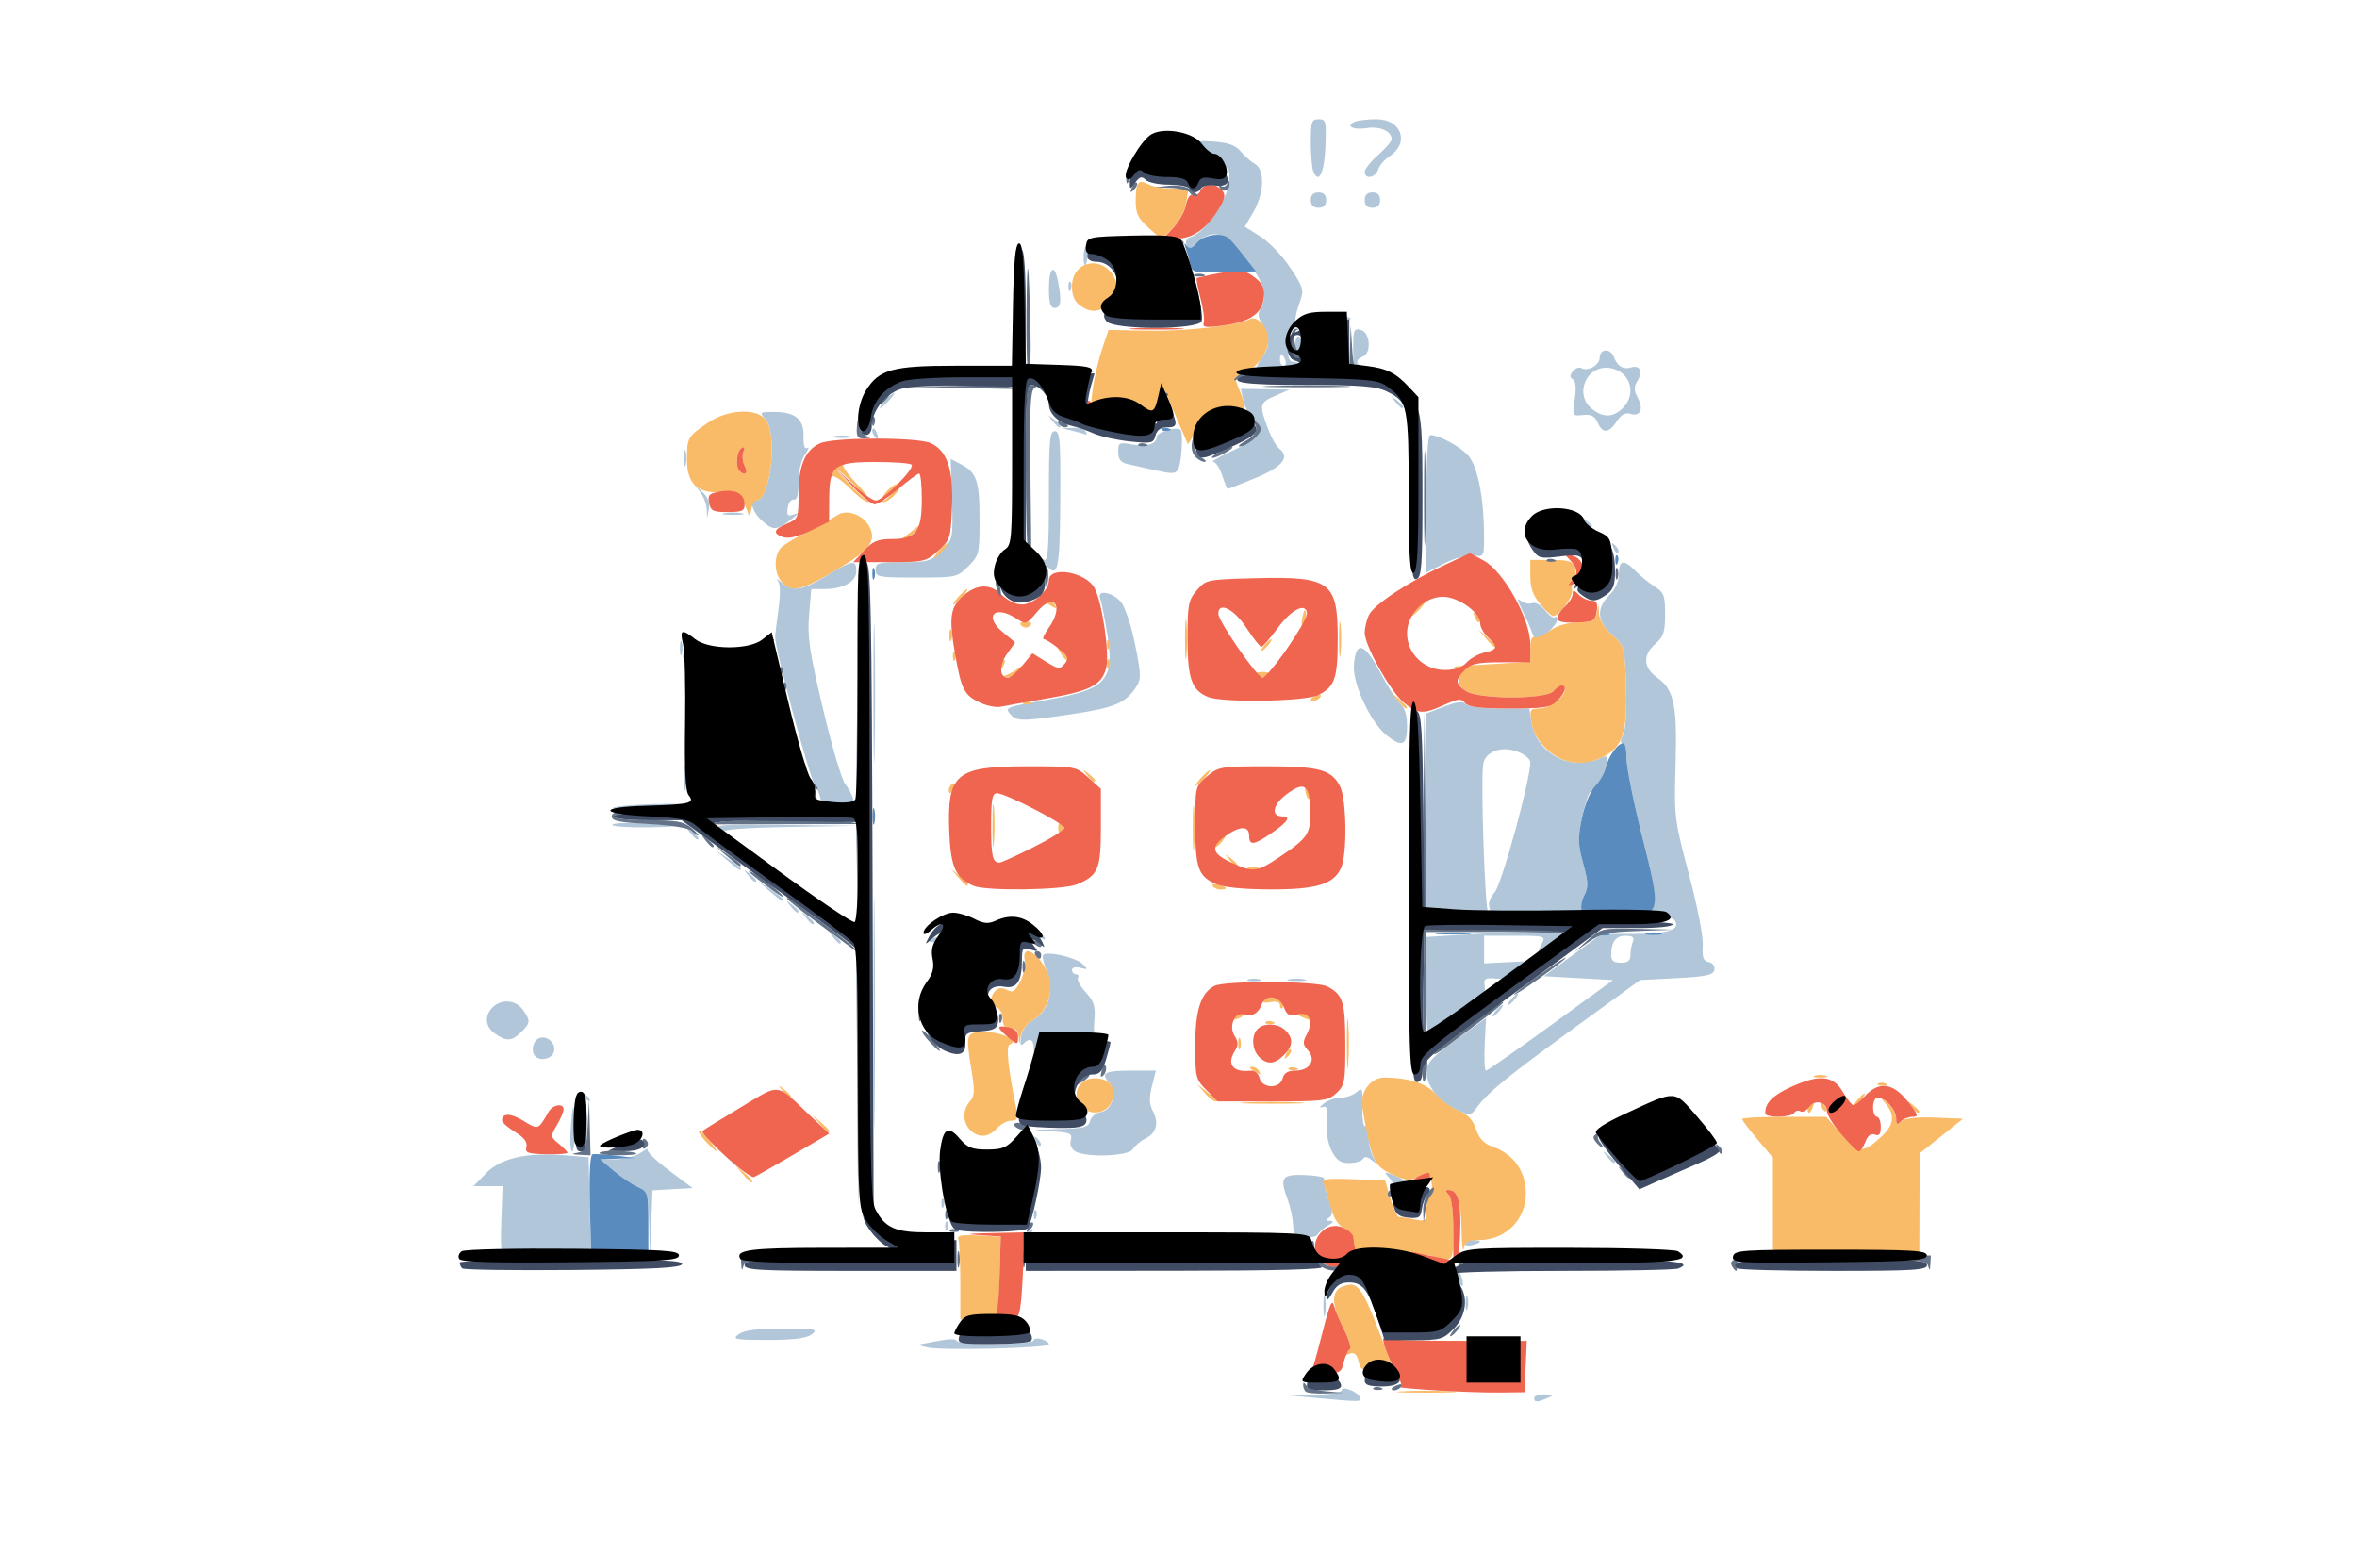<?xml version="1.0" encoding="UTF-8" standalone="no"?>
<svg
   xmlns:dc="http://purl.org/dc/elements/1.1/"
   xmlns:cc="http://creativecommons.org/ns#"
   xmlns:rdf="http://www.w3.org/1999/02/22-rdf-syntax-ns#"
   xmlns:svg="http://www.w3.org/2000/svg"
   xmlns="http://www.w3.org/2000/svg"
   xmlns:sodipodi="http://sodipodi.sourceforge.net/DTD/sodipodi-0.dtd"
   xmlns:inkscape="http://www.inkscape.org/namespaces/inkscape"
   inkscape:version="1.0 (4035a4fb49, 2020-05-01)"
   sodipodi:docname="appDevelopment.svg"
   viewBox="0 0 612 407"
   height="407"
   width="612"
   id="svg2"
   version="1.1">
  <defs
     id="defs6" />
  <sodipodi:namedview
     inkscape:current-layer="g10"
     inkscape:window-maximized="1"
     inkscape:window-y="-8"
     inkscape:window-x="-8"
     inkscape:cy="337.49997"
     inkscape:cx="229.37823"
     inkscape:zoom="0.71007371"
     showgrid="false"
     id="namedview4"
     inkscape:window-height="746"
     inkscape:window-width="1366"
     inkscape:pageshadow="2"
     inkscape:pageopacity="0"
     guidetolerance="10"
     gridtolerance="10"
     objecttolerance="10"
     borderopacity="1"
     bordercolor="#666666"
     pagecolor="#ffffff" />
  <g
     id="g10"
     inkscape:label="Image"
     inkscape:groupmode="layer">
    <g
       transform="translate(512.623,-350.668)"
       id="g883">
      <path
         id="path865"
         d="m -170.778,713.623 -7,-0.647 6.75,-0.177 c 3.712,-0.097 6.75,-0.612 6.75,-1.144 0,-1.304 4.284,0.321 4.782,1.813 0.406,1.217 0.24,1.219 -11.282,0.154 z m 56.5,0 c 0,-0.55 1.238,-0.968 2.75,-0.93 2.437,0.062 2.522,0.168 0.75,0.93 -2.731,1.174 -3.5,1.174 -3.5,0 z m -157.611,-13.132 c -1.589,-0.347 -2.439,-0.705 -1.889,-0.794 0.55,-0.089 2.913,-0.532 5.25,-0.984 2.36,-0.457 4.25,-0.437 4.25,0.044 0,0.476 4.5,0.866 10,0.866 5.5,0 10,-0.408 10,-0.906 0,-0.499 0.9,-0.671 2,-0.383 1.1,0.288 2,0.897 2,1.355 0,1.001 -27.507,1.7 -31.611,0.803 z m -48.948,-3.4 c 1.39,-1.052 4.636,-1.468 11.441,-1.468 8.568,0 9.31,0.144 7.559,1.468 -1.39,1.052 -4.636,1.468 -11.441,1.468 -8.568,0 -9.31,-0.144 -7.559,-1.468 z m 151.831,-7.468 c 0,-2.475 0.195,-3.487 0.433,-2.25 0.238,1.238 0.238,3.263 0,4.5 -0.238,1.238 -0.433,0.225 -0.433,-2.25 z m 36.923,-0.5 c -0.02,-1.65 0.187,-2.446 0.461,-1.769 0.274,0.677 0.291,2.027 0.037,3 -0.254,0.973 -0.478,0.419 -0.498,-1.231 z m -1.85,-6.043 c -0.326,-0.849 -0.369,-1.767 -0.096,-2.04 0.273,-0.273 0.737,0.421 1.03,1.543 0.623,2.383 -0.069,2.751 -0.934,0.497 z m -255.614,-7.113 c 0.677,-0.274 2.027,-0.291 3,-0.037 0.973,0.254 0.419,0.478 -1.231,0.498 -1.65,0.02 -2.446,-0.187 -1.769,-0.461 z m 7.09,-8.33 0.321,-9.014 h -3.767 -3.767 l 3.27,-3.374 c 3.803,-3.924 10.641,-5.458 20.622,-4.626 l 6,0.5 0.281,12.25 0.281,12.25 h -10.449 c -5.747,0 -11.048,0.231 -11.781,0.514 -1.062,0.41 -1.267,-1.309 -1.011,-8.5 z m 38.385,0.98 c -0.199,-8.223 -0.297,-8.548 -2.956,-9.764 -1.512,-0.692 -4.325,-2.59 -6.25,-4.217 l -3.5,-2.959 4.027,-0.027 c 2.215,-0.015 5.14,-0.778 6.5,-1.695 1.36,-0.918 2.157,-1.315 1.772,-0.883 -0.385,0.432 2.09,2.87 5.5,5.418 l 6.201,4.633 -5.212,0.301 -5.212,0.301 -0.333,8.699 -0.333,8.699 z m 33.592,7.261 c 4.564,-0.186 11.764,-0.185 16,0.002 4.236,0.187 0.503,0.339 -8.297,0.338 -8.8,-10e-4 -12.266,-0.154 -7.703,-0.34 z m 251.466,0.027 c 1.52,-0.23 3.77,-0.224 5,0.014 1.23,0.237 -0.014,0.425 -2.764,0.418 -2.75,-0.008 -3.756,-0.202 -2.236,-0.432 z m -73.264,-2.376 c 0,-0.499 0.9,-0.906 2,-0.906 2.564,0 2.564,0.619 0,1.29 -1.1,0.288 -2,0.115 -2,-0.383 z m -142.272,-1.628 c 1.775,-0.221 4.925,-0.225 7,-0.008 2.075,0.216 0.622,0.397 -3.228,0.402 -3.85,0.004 -5.548,-0.173 -3.772,-0.394 z m 28.272,-0.219 c 0,-0.518 0.52,-1.262 1.155,-1.655 0.726,-0.448 0.883,-0.274 0.423,0.471 -0.559,0.904 7.401,1.161 33.658,1.086 l 34.39,-0.098 -0.253,-3.21 c -0.139,-1.765 -0.73,-4.464 -1.312,-5.997 -2.236,-5.881 -1.63,-6.783 4.395,-6.539 3,0.121 5.253,0.547 5.007,0.945 -0.246,0.398 0.233,2.653 1.065,5.01 1.208,3.425 1.257,4.448 0.243,5.091 -0.969,0.615 -0.914,0.816 0.231,0.851 1.062,0.032 0.916,0.376 -0.5,1.177 -1.1,0.622 -2.36,1.733 -2.8,2.47 -0.645,1.08 -8.032,1.339 -38.25,1.339 -22.734,0 -37.45,-0.37 -37.45,-0.941 z m -20.921,-2.476 c -0.043,-1.054 0.193,-1.645 0.525,-1.312 0.332,0.332 0.368,1.195 0.079,1.917 -0.319,0.798 -0.556,0.561 -0.604,-0.604 z m 23,-3 c -0.043,-1.054 0.193,-1.645 0.525,-1.312 0.332,0.332 0.368,1.195 0.079,1.917 -0.319,0.798 -0.556,0.561 -0.604,-0.604 z m -24,-3 c -0.043,-1.054 0.193,-1.645 0.525,-1.312 0.332,0.332 0.368,1.195 0.079,1.917 -0.319,0.798 -0.556,0.561 -0.604,-0.604 z m -17.616,-49.583 c 0,-26.675 0.129,-37.587 0.286,-24.25 0.158,13.338 0.158,35.163 0,48.5 -0.158,13.338 -0.286,2.425 -0.286,-24.25 z m 134.873,45.331 c 0.368,-0.368 -0.059,-1.473 -0.949,-2.457 -1.537,-1.699 -1.462,-1.729 1.498,-0.612 3.568,1.347 4.175,3.738 0.949,3.738 -1.192,0 -1.866,-0.301 -1.498,-0.669 z m -15.901,-9.457 c -0.999,-1.932 -1.483,-4.802 -1.267,-7.514 0.284,-3.565 0.066,-4.292 -1.159,-3.872 -0.882,0.302 -0.702,-0.107 0.433,-0.986 1.068,-0.826 3.057,-1.502 4.421,-1.502 1.364,0 3.199,-0.651 4.079,-1.447 1.447,-1.31 1.586,-0.933 1.464,3.975 -0.074,2.982 0.255,5.182 0.73,4.888 0.476,-0.294 0.865,0.872 0.865,2.59 0,1.719 0.524,4.108 1.164,5.309 1.03,1.933 0.983,2.035 -0.411,0.886 -1.058,-0.873 -1.787,-0.955 -2.223,-0.25 -0.356,0.577 -1.96,1.049 -3.563,1.049 -2.254,0 -3.282,-0.709 -4.532,-3.126 z m 71.437,1.376 c -1.244,-1.586 -1.208,-1.621 0.378,-0.378 1.666,1.306 2.195,2.128 1.372,2.128 -0.208,0 -0.995,-0.787 -1.75,-1.75 z m -138.029,-1.278 c -1.004,-0.586 -1.456,-1.736 -1.147,-2.917 0.455,-1.741 -0.116,-1.988 -5.343,-2.313 -5.298,-0.329 -5.109,-0.382 1.991,-0.553 6.839,-0.165 7.909,-0.438 8.352,-2.133 0.28,-1.069 1.466,-2.082 2.636,-2.25 3.093,-0.445 4.552,-5.172 2.348,-7.607 -2.358,-2.605 -1.266,-3.199 5.88,-3.199 h 6.227 l -1.031,4.06 c -0.763,3.007 -0.71,4.659 0.205,6.369 1.685,3.148 0.995,5.785 -1.89,7.223 -1.326,0.661 -2.807,1.91 -3.291,2.775 -1.012,1.808 -12.082,2.212 -14.938,0.545 z m -131.058,-4.722 c 0.518,-8.217 0.938,-8.995 1.079,-2 0.075,3.712 -0.205,6.75 -0.621,6.75 -0.416,0 -0.622,-2.138 -0.458,-4.75 z m 115.215,3.25 c 0.685,-0.825 1.47,-1.5 1.745,-1.5 0.275,0 -0.06,0.675 -0.745,1.5 -0.685,0.825 -1.47,1.5 -1.745,1.5 -0.275,0 0.06,-0.675 0.745,-1.5 z m 5.564,-1.207 c -0.543,-1.425 -0.428,-1.54 0.56,-0.56 0.683,0.678 0.991,1.485 0.683,1.793 -0.308,0.308 -0.867,-0.247 -1.243,-1.233 z m 109.608,-7.928 c -4.638,-2 -8.115,-6.246 -8.078,-9.866 0.026,-2.578 1.112,-3.782 7.718,-8.56 l 7.688,-5.56 -0.332,6.81 c -0.183,3.746 -0.034,6.81 0.33,6.81 0.364,0 7.938,-5.287 16.832,-11.75 l 16.17,-11.75 -8.993,-0.5 -8.993,-0.5 7.493,-5.489 7.493,-5.489 8.7,-0.011 c 8.556,-0.011 11.8,-1.083 10.354,-3.424 -0.37,-0.598 -1.984,-1.087 -3.588,-1.087 -2.715,0 -2.849,-0.177 -1.944,-2.557 0.754,-1.983 0.075,-6.124 -3.025,-18.455 -2.198,-8.744 -3.997,-17.718 -3.997,-19.943 0,-2.225 -0.466,-4.045 -1.035,-4.045 -0.686,0 -0.656,-0.709 0.088,-2.099 0.696,-1.301 0.995,-6.087 0.785,-12.584 -0.335,-10.395 -0.366,-10.51 -3.588,-13.387 -3.951,-3.527 -4.195,-6.894 -0.75,-10.339 1.572,-1.572 2.5,-3.63 2.5,-5.545 0,-3.631 1.307,-3.863 4.298,-0.763 1.211,1.256 3.44,3.066 4.952,4.023 2.454,1.553 2.75,2.33 2.75,7.224 0,4.603 -0.402,5.833 -2.5,7.657 -3.358,2.92 -3.199,6.179 0.428,8.762 4.401,3.134 5.241,7.12 4.789,22.742 -0.389,13.465 -0.303,14.17 3.463,28.309 2.163,8.121 3.752,16.255 3.611,18.49 -0.199,3.156 0.122,4.062 1.536,4.334 1.039,0.2 1.654,1.041 1.47,2.01 -0.261,1.371 -1.994,1.754 -9.807,2.166 l -9.49,0.5 -17.5,12.723 c -17.314,12.588 -22.085,16.503 -25,20.513 -1.395,1.92 -1.733,1.964 -4.828,0.629 z m 44.828,-40.284 c 0,-1.055 0.273,-2.63 0.607,-3.5 0.454,-1.182 -0.024,-1.582 -1.893,-1.582 -2.537,0 -3.714,1.611 -3.714,5.082 0,1.379 0.702,1.918 2.5,1.918 1.798,0 2.5,-0.539 2.5,-1.918 z m -272,36.918 c -0.901,-0.582 -1.025,-0.975 -0.309,-0.985 0.655,-0.008 1.469,0.435 1.809,0.985 0.767,1.242 0.421,1.242 -1.5,0 z m -12.333,-10.667 c -1.267,-1.267 -0.661,-4.122 1.011,-4.763 2.167,-0.832 4.584,1.585 3.752,3.752 -0.642,1.672 -3.496,2.278 -4.763,1.011 z m 129.412,-2.083 c -0.085,-2.424 -1.064,-2.865 -2.71,-1.219 -0.709,0.709 -0.902,0.152 -0.619,-1.778 0.261,-1.777 1.459,-3.41 3.26,-4.444 3.901,-2.239 5.434,-7.811 3.454,-12.551 -0.798,-1.909 -1.238,-3.814 -0.978,-4.234 0.735,-1.19 8.529,0.561 10.276,2.309 1.421,1.421 1.365,1.513 -0.598,1 -1.264,-0.331 -2.163,-0.102 -2.163,0.551 0,0.614 0.477,1.117 1.059,1.117 0.582,0 0.8,0.419 0.484,0.931 -0.316,0.512 0.594,2.193 2.023,3.735 2.113,2.28 2.536,3.591 2.263,7.024 -0.321,4.03 -0.2,4.238 2.668,4.6 1.652,0.209 -1.325,0.165 -6.616,-0.097 l -9.619,-0.477 -1.052,2.892 c -0.923,2.539 -1.061,2.617 -1.131,0.642 z m -139.856,-3.807 c -2.601,-1.822 -2.87,-4.653 -0.651,-6.872 2.255,-2.255 6.056,-1.941 7.872,0.651 2.003,2.86 1.964,3.37 -0.443,5.777 -2.407,2.407 -3.84,2.501 -6.777,0.443 z m 241.777,-11.669 v -13.47 l 10.656,-0.652 c 14.842,-0.908 25.344,-0.813 25.344,0.229 0,0.485 -1.575,2.083 -3.5,3.551 -3.505,2.674 -4.405,2.127 -2.465,-1.498 0.984,-1.838 0.634,-1.934 -7,-1.934 h -8.035 v 3.585 3.585 l 6.473,-0.335 6.473,-0.335 -3.149,2.46 c -2.231,1.743 -4.142,2.374 -6.556,2.166 -3.112,-0.268 -3.379,-0.078 -3.081,2.192 0.27,2.06 -0.787,3.297 -6.167,7.219 -3.571,2.604 -7.056,5.178 -7.743,5.72 -0.987,0.779 -1.25,-1.848 -1.25,-12.484 z m 18,5.726 c 0.685,-0.825 1.47,-1.5 1.745,-1.5 0.275,0 -0.06,0.675 -0.745,1.5 -0.685,0.825 -1.47,1.5 -1.745,1.5 -0.275,0 0.06,-0.675 0.745,-1.5 z m 4,-3 c 0.685,-0.825 1.47,-1.5 1.745,-1.5 0.275,0 -0.06,0.675 -0.745,1.5 -0.685,0.825 -1.47,1.5 -1.745,1.5 -0.275,0 0.06,-0.675 0.745,-1.5 z m -4,-3 c 0.685,-0.825 1.47,-1.5 1.745,-1.5 0.275,0 -0.06,0.675 -0.745,1.5 -0.685,0.825 -1.47,1.5 -1.745,1.5 -0.275,0 0.06,-0.675 0.745,-1.5 z m -64.269,-2.156 c 0.677,-0.274 2.027,-0.291 3,-0.037 0.973,0.254 0.419,0.478 -1.231,0.498 -1.65,0.02 -2.446,-0.187 -1.769,-0.461 z m 10.507,-0.031 c 0.956,-0.25 2.756,-0.259 4,-0.02 1.244,0.239 0.462,0.444 -1.738,0.455 -2.2,0.011 -3.218,-0.185 -2.262,-0.435 z m -118.366,-11.063 c -1.244,-1.586 -1.208,-1.621 0.378,-0.378 1.666,1.306 2.195,2.128 1.372,2.128 -0.208,0 -0.995,-0.787 -1.75,-1.75 z m 25.128,1.142 c 0,-0.828 1.942,-1.296 2.387,-0.575 0.289,0.467 -0.13,0.85 -0.931,0.85 -0.801,0 -1.456,-0.123 -1.456,-0.274 z m 27.872,-2.142 c -1.244,-1.586 -1.208,-1.621 0.378,-0.378 0.963,0.755 1.75,1.542 1.75,1.75 0,0.823 -0.821,0.293 -2.128,-1.372 z m -13.602,-0.854 c 0.332,-0.332 1.195,-0.368 1.917,-0.079 0.798,0.319 0.561,0.556 -0.604,0.604 -1.054,0.043 -1.645,-0.193 -1.312,-0.525 z m -46.398,-3.146 c -1.244,-1.586 -1.208,-1.621 0.378,-0.378 1.666,1.306 2.195,2.128 1.372,2.128 -0.208,0 -0.995,-0.787 -1.75,-1.75 z m 7,-1 c -1.244,-1.586 -1.208,-1.621 0.378,-0.378 0.963,0.755 1.75,1.542 1.75,1.75 0,0.823 -0.821,0.293 -2.128,-1.372 z m 30.878,1.088 c 0.688,-0.277 1.812,-0.277 2.5,0 0.688,0.277 0.125,0.504 -1.25,0.504 -1.375,0 -1.938,-0.227 -1.25,-0.504 z m 123.25,-26.702 v -26.364 l 4.585,-1.751 c 3.372,-1.288 4.88,-1.456 5.7,-0.636 0.626,0.626 4.478,1.115 8.787,1.115 h 7.672 l 0.622,3.892 c 0.878,5.491 6.238,10.108 11.734,10.108 2.217,0 4.901,-0.466 5.965,-1.035 1.534,-0.821 1.934,-0.707 1.934,0.55 0,2.131 -2.688,7.215 -4.056,7.671 -0.604,0.201 -1.708,3.279 -2.452,6.84 -1.185,5.664 -1.154,7.195 0.243,12.23 1.334,4.807 1.383,6.156 0.299,8.183 -0.714,1.335 -1.028,3.132 -0.697,3.994 0.534,1.392 -1.692,1.567 -19.867,1.567 h -20.469 z m 16.342,23.813 c -0.33,-0.86 0.298,-2.53 1.41,-3.75 1.796,-1.969 9.248,-29.166 9.248,-33.748 -9e-5,-0.853 -1.525,-2.1 -3.395,-2.777 -4.155,-1.502 -8.21,-0.035 -8.821,3.193 -0.732,3.864 0.445,38.632 1.309,38.632 0.465,0 0.577,-0.698 0.249,-1.551 z m -181.47,-0.199 c -1.244,-1.586 -1.208,-1.621 0.378,-0.378 0.963,0.755 1.75,1.542 1.75,1.75 0,0.823 -0.821,0.293 -2.128,-1.372 z m -5.372,-3.838 -3,-2.578 3.25,2.151 c 1.788,1.183 3.25,2.345 3.25,2.583 0,0.749 -0.423,0.488 -3.5,-2.156 z m -5.628,-4.162 c -1.244,-1.586 -1.208,-1.621 0.378,-0.378 0.963,0.755 1.75,1.542 1.75,1.75 0,0.823 -0.821,0.293 -2.128,-1.372 z m -5.372,-3.838 -3,-2.578 3.25,2.151 c 1.788,1.183 3.25,2.345 3.25,2.583 0,0.749 -0.423,0.488 -3.5,-2.156 z m 7,-1 -3,-2.578 3.25,2.151 c 1.788,1.183 3.25,2.345 3.25,2.583 0,0.749 -0.423,0.488 -3.5,-2.156 z m -5.628,-4.162 c -1.244,-1.586 -1.208,-1.621 0.378,-0.378 1.666,1.306 2.195,2.128 1.372,2.128 -0.208,0 -0.995,-0.787 -1.75,-1.75 z m -11,-2 c -1.244,-1.586 -1.208,-1.621 0.378,-0.378 0.963,0.755 1.75,1.542 1.75,1.75 0,0.823 -0.821,0.293 -2.128,-1.372 z m 7.128,-0.75 c -1.1,-1.326 0.949,-1.474 17.628,-1.275 l 18.872,0.225 -17.795,0.298 c -11.252,0.188 -17.573,0.657 -17.191,1.275 0.938,1.517 -0.126,1.15 -1.514,-0.523 z m -27.349,-1.25 c -0.257,-0.412 2.529,-0.626 6.191,-0.474 11.6,0.481 12.961,0.899 3.467,1.064 -5.055,0.088 -9.401,-0.177 -9.658,-0.59 z m 0.144,-4.434 c 0.936,-0.909 20.209,-1.511 20.206,-0.631 -10e-4,0.377 -4.707,0.827 -10.457,1 -5.75,0.173 -10.137,0.007 -9.75,-0.369 z m 53.846,-1.324 c 0.318,-0.829 -0.258,-2.742 -1.281,-4.25 -1.509,-2.225 -10.366,-35.123 -10.431,-38.742 -0.01,-0.55 0.369,-3.806 0.841,-7.235 0.575,-4.17 0.506,-6.645 -0.206,-7.473 -0.586,-0.681 -0.129,-0.463 1.014,0.485 3.001,2.488 5.198,2.155 11.721,-1.779 6.847,-4.129 7.7,-4.257 7.7,-1.158 0,2.751 -3.442,4.661 -8.402,4.661 h -3.308 l -0.556,6.75 c -0.469,5.689 0.104,9.53 3.639,24.433 2.307,9.726 4.904,18.501 5.77,19.5 0.866,0.999 1.821,2.83 2.122,4.067 0.511,2.1 0.223,2.25 -4.328,2.25 -3.934,0 -4.763,-0.291 -4.296,-1.508 z m 13.801,-28.492 c 0,-16.225 0.138,-22.863 0.306,-14.75 0.168,8.113 0.168,21.387 0,29.5 -0.168,8.113 -0.306,1.475 -0.306,-14.75 z m -49.143,22 c 0,-3.025 0.187,-4.263 0.417,-2.75 0.229,1.512 0.229,3.987 0,5.5 -0.229,1.512 -0.417,0.275 -0.417,-2.75 z m 182.508,-10.936 c -4.218,-3.318 -8.97,-13.413 -8.616,-18.303 0.472,-6.507 2.705,-5.922 6.781,1.775 1.91,3.607 4.273,7.282 5.25,8.167 1.183,1.071 1.777,3.06 1.777,5.953 0,4.92 -1.257,5.504 -5.192,2.409 z m -97.798,-5.552 c -1.516,-1.826 -1.506,-1.83 10.416,-3.936 14.585,-2.577 16.717,-5.09 14.668,-17.288 -0.703,-4.181 -1.509,-8.206 -1.793,-8.945 -0.909,-2.368 3.436,-1.492 5.479,1.105 1.059,1.346 2.696,6.33 3.639,11.075 1.566,7.885 1.577,8.834 0.133,11.038 -2.637,4.025 -5.599,5.262 -16.478,6.885 -12.901,1.924 -14.517,1.931 -16.064,0.067 z m -85.815,-17.012 c -0.02,-1.65 0.187,-2.446 0.461,-1.769 0.274,0.677 0.291,2.027 0.037,3 -0.254,0.973 -0.478,0.419 -0.498,-1.231 z m 221.23,-4.25 c -0.282,-0.963 -1.379,-3.482 -2.439,-5.598 -1.352,-2.699 -1.492,-3.487 -0.469,-2.638 0.802,0.665 2.122,0.955 2.934,0.644 0.861,-0.33 2.27,0.443 3.38,1.854 1.047,1.331 2.189,2.136 2.537,1.788 0.348,-0.348 0.633,-0.067 0.633,0.624 0,1.285 -3.873,4.984 -5.281,5.044 -0.43,0.018 -1.012,-0.754 -1.294,-1.717 z m -170.425,-16.25 c 0,-1.812 0.667,-2 7.077,-2 6.523,0 7.311,-0.234 10.065,-2.988 2.985,-2.985 2.987,-2.998 2.673,-13.399 l -0.315,-10.411 2.72,1.409 c 4.039,2.093 4.78,4.325 4.78,14.4 0,8.772 -0.119,9.261 -2.923,12.066 -2.862,2.862 -3.143,2.923 -13.5,2.923 -9.91,0 -10.577,-0.126 -10.577,-2 z m 143,-17.136 c 0,-11.613 0.361,-17.864 1.032,-17.864 2.237,0 7.588,2.872 9.776,5.248 2.503,2.717 4.135,10.867 4.171,20.829 0.02,5.515 -0.01,5.573 -2.73,5.189 -1.612,-0.227 -4.716,0.616 -7.5,2.037 l -4.75,2.425 z m -99.128,15.444 c -0.933,-1.15 -0.972,-1.451 -0.122,-0.941 0.981,0.589 1.25,-2.927 1.25,-16.308 0,-14.678 0.214,-17.059 1.537,-17.059 1.33,0 1.521,2.424 1.418,18 -0.123,18.592 -0.62,20.576 -4.082,16.308 z m 147.692,-4.015 c -0.543,-1.425 -0.428,-1.54 0.56,-0.56 0.683,0.678 0.991,1.485 0.683,1.793 -0.308,0.308 -0.867,-0.247 -1.243,-1.233 z m -220.823,-6.839 c -2.682,-2.307 -3.702,-5.454 -1.767,-5.454 3.738,0 5.697,-17.496 2.371,-21.171 -1.577,-1.742 -1.468,-1.829 2.309,-1.829 5.49,0 7.774,1.906 7.647,6.382 -0.066,2.34 0.276,3.38 0.971,2.95 0.591,-0.365 0.321,0.411 -0.599,1.725 -0.997,1.424 -1.673,4.318 -1.673,7.166 0,3.242 -0.394,4.697 -1.226,4.527 -0.674,-0.138 -1.389,0.826 -1.588,2.141 -0.295,1.953 -0.025,2.273 1.476,1.748 1.618,-0.566 1.598,-0.454 -0.162,0.933 -4.084,3.217 -4.933,3.314 -7.759,0.883 z m 199.259,0.046 c 0.685,-0.825 1.47,-1.5 1.745,-1.5 0.275,0 -0.06,0.675 -0.745,1.5 -0.685,0.825 -1.47,1.5 -1.745,1.5 -0.275,0 0.06,-0.675 0.745,-1.5 z m 13.872,-0.25 c -1.244,-1.586 -1.208,-1.621 0.378,-0.378 0.963,0.755 1.75,1.542 1.75,1.75 0,0.823 -0.821,0.293 -2.128,-1.372 z m -227.736,-3.171 c -0.075,-1.332 -0.907,-3.357 -1.849,-4.5 -1.669,-2.026 -1.654,-2.025 0.587,0.036 1.555,1.43 2.154,2.888 1.849,4.5 l -0.451,2.385 -0.136,-2.421 z m 4.614,1.216 c 1.238,-0.238 3.263,-0.238 4.5,0 1.238,0.238 0.225,0.433 -2.25,0.433 -2.475,0 -3.487,-0.195 -2.25,-0.433 z m 214.514,-0.012 c 1.52,-0.23 3.77,-0.224 5,0.014 1.23,0.237 -0.014,0.425 -2.764,0.418 -2.75,-0.008 -3.756,-0.202 -2.236,-0.432 z m -85.264,-9.782 c -0.635,-1.925 -1.683,-3.521 -2.328,-3.546 -0.645,-0.025 1.644,-1.349 5.087,-2.943 7.074,-3.273 8.607,-5.487 5.528,-7.98 -1.125,-0.911 -2.361,-3.091 -2.746,-4.844 l -0.7,-3.187 6.329,0.096 6.329,0.096 -3.804,1.654 c -4.105,1.785 -4.193,2.302 -1.547,9.154 0.743,1.925 1.963,3.98 2.71,4.566 2.825,2.216 0.755,4.731 -6.261,7.606 -3.796,1.556 -7.024,2.828 -7.172,2.828 -0.149,0 -0.79,-1.575 -1.426,-3.5 z m -18.5,-1.596 c -2.2,-0.492 -5.013,-1.131 -6.25,-1.419 -1.62,-0.377 -2.25,-1.249 -2.25,-3.116 0,-2.401 0.248,-2.546 3.366,-1.961 3.881,0.728 6.634,-0.06 6.634,-1.899 0,-1.23 4.814,-2.743 6.133,-1.927 0.801,0.495 0.33,8.859 -0.582,10.335 -0.762,1.233 -1.489,1.231 -7.051,-0.013 z m -121.268,-2.904 c 0,-1.925 0.206,-2.712 0.457,-1.75 0.252,0.963 0.252,2.538 0,3.5 -0.252,0.963 -0.457,0.175 -0.457,-1.75 z m 39.006,-5.687 c 0.956,-0.25 2.756,-0.259 4,-0.02 1.244,0.239 0.462,0.444 -1.738,0.455 -2.2,0.011 -3.218,-0.185 -2.262,-0.435 z m 10.221,-0.379 c -0.363,-0.587 -0.445,-1.281 -0.183,-1.543 0.262,-0.262 0.743,0.218 1.069,1.067 0.676,1.762 0.1,2.072 -0.886,0.477 z m 52.041,-0.933 -3,-0.763 2.691,-0.118 c 1.48,-0.065 2.969,0.332 3.309,0.882 0.34,0.55 0.479,0.947 0.309,0.882 -0.17,-0.065 -1.659,-0.462 -3.309,-0.882 z m 135.98,-2.25 c -0.75,-1.696 -1.687,-2.176 -3.806,-1.951 -2.788,0.296 -2.806,0.262 -2.147,-4.132 0.437,-2.912 0.272,-4.673 -0.48,-5.138 -0.857,-0.53 -0.853,-1.059 0.018,-2.107 0.639,-0.77 1.565,-1.151 2.058,-0.846 1.673,1.034 4.878,-0.702 4.878,-2.643 0,-2.413 2.834,-2.553 3.708,-0.183 0.871,2.36 2.448,3.311 4.457,2.686 2.294,-0.713 3.156,1.076 1.666,3.461 -0.989,1.583 -0.972,2.473 0.084,4.445 1.578,2.949 0.633,4.966 -1.944,4.148 -1.292,-0.41 -2.371,0.189 -3.531,1.959 -2.062,3.146 -3.66,3.243 -4.961,0.3 z m 6.52,-3.75 c 3.738,-3.738 1.952,-9.489 -3.226,-10.387 -6.056,-1.049 -9.567,6.707 -4.788,10.576 2.908,2.355 5.532,2.293 8.014,-0.19 z m -148.128,3.25 c -1.244,-1.586 -1.208,-1.621 0.378,-0.378 1.666,1.306 2.195,2.128 1.372,2.128 -0.208,0 -0.995,-0.787 -1.75,-1.75 z m -43.372,-5.25 c 0.995,-1.1 2.035,-2 2.31,-2 0.275,0 -0.314,0.9 -1.31,2 -0.995,1.1 -2.035,2 -2.31,2 -0.275,0 0.314,-0.9 1.31,-2 z m 132.372,0.25 c -1.244,-1.586 -1.208,-1.621 0.378,-0.378 1.666,1.306 2.195,2.128 1.372,2.128 -0.208,0 -0.995,-0.787 -1.75,-1.75 z m -135.872,-3.75 c 1.292,-1.375 2.574,-2.5 2.849,-2.5 0.275,0 -0.557,1.125 -1.849,2.5 -1.292,1.375 -2.574,2.5 -2.849,2.5 -0.275,0 0.557,-1.125 1.849,-2.5 z m 6.271,-4.104 c 0.332,-0.332 1.195,-0.368 1.917,-0.079 0.798,0.319 0.561,0.556 -0.604,0.604 -1.054,0.043 -1.645,-0.193 -1.312,-0.525 z m 48.479,-0.058 c 0.688,-0.277 1.812,-0.277 2.5,0 0.688,0.277 0.125,0.504 -1.25,0.504 -1.375,0 -1.938,-0.227 -1.25,-0.504 z m 73,-0.054 c -2.605,-0.395 -2.75,-0.699 -2.75,-5.757 0,-4.848 0.184,-5.292 2,-4.817 2.44,0.638 2.829,6.034 0.5,6.928 -2.057,0.789 -1.892,2.358 0.25,2.377 0.963,0.008 2.425,0.452 3.25,0.985 0.825,0.533 1.05,0.909 0.5,0.835 -0.55,-0.074 -2.237,-0.322 -3.75,-0.551 z m -81.479,-0.888 c 0.332,-0.332 1.195,-0.368 1.917,-0.079 0.798,0.319 0.561,0.556 -0.604,0.604 -1.054,0.043 -1.645,-0.193 -1.312,-0.525 z m 53.761,-0.088 c 0.018,-0.444 0.693,-1.681 1.5,-2.749 1.894,-2.504 1.866,-5.546 -0.076,-8.319 -1.158,-1.653 -1.283,-2.694 -0.5,-4.157 1.672,-3.124 1.24,-5.446 -1.89,-10.162 -6.161,-9.282 -10.089,-11.127 -14.623,-6.867 -1.835,1.724 -2.279,1.812 -2.763,0.551 -0.359,-0.936 0.152,-1.734 1.356,-2.117 3.289,-1.044 8.82,-8.73 9.545,-13.264 0.618,-3.864 0.452,-4.3 -2.215,-5.83 -1.586,-0.91 -3.603,-2.609 -4.484,-3.775 -1.584,-2.097 -1.549,-2.116 3.262,-1.773 3.474,0.248 5.374,0.962 6.65,2.5 0.983,1.184 2.669,2.666 3.746,3.292 2.62,1.523 2.361,7.719 -0.527,12.614 l -2.146,3.638 4.063,2.565 c 2.235,1.411 5.721,5.061 7.747,8.112 3.415,5.143 3.597,5.785 2.503,8.811 -1.589,4.395 -1.581,6.422 0.02,4.821 1.3,-1.3 12.384,-1.679 13.148,-0.45 0.257,0.412 -2.15,0.6 -5.348,0.416 -7.864,-0.452 -11.001,1.529 -11.001,6.949 0,2.716 0.434,3.885 1.441,3.885 0.793,0 1.648,0.338 1.901,0.75 0.253,0.412 -2.195,0.888 -5.441,1.058 -3.246,0.169 -5.887,-0.056 -5.869,-0.5 z m 7.33,-1.808 c -0.737,-1.921 -1.362,-1.921 -1.362,0 0,0.825 0.436,1.5 0.969,1.5 0.533,0 0.71,-0.675 0.393,-1.5 z m 2.638,-4.059 c 0,-1.451 0.433,-2.292 1,-1.941 1.301,0.804 1.301,4.5 0,4.5 -0.55,0 -1,-1.152 -1,-2.559 z m -64,-14.441 c 0,-5.576 1.412,-6.691 2.375,-1.875 0.988,4.939 0.741,6.875 -0.875,6.875 -1.133,0 -1.5,-1.222 -1.5,-5 z m 5.079,-0.417 c -0.043,-1.054 0.193,-1.645 0.525,-1.312 0.332,0.332 0.368,1.195 0.079,1.917 -0.319,0.798 -0.556,0.561 -0.604,-0.604 z m 3.921,-8.024 c 0,-1.343 0.369,-2.669 0.819,-2.947 0.45,-0.278 0.624,0.82 0.387,2.441 -0.525,3.574 -1.206,3.86 -1.206,0.506 z m 3.5,-4.06 c 2.176,-0.748 16.875,-1.167 15,-0.428 -1.1,0.434 -5.15,0.785 -9,0.78 -3.85,-0.005 -6.55,-0.163 -6,-0.352 z m 55.5,-10.499 c 0,-1.333 0.667,-2 2,-2 1.333,0 2,0.667 2,2 0,1.333 -0.667,2 -2,2 -1.333,0 -2,-0.667 -2,-2 z m 14,0 c 0,-1.333 0.667,-2 2,-2 1.333,0 2,0.667 2,2 0,1.333 -0.667,2 -2,2 -1.333,0 -2,-0.667 -2,-2 z m -13.377,-7.54 c -0.343,-0.893 -0.623,-4.287 -0.623,-7.542 0,-5.294 0.216,-5.918 2.044,-5.918 1.896,0 2.023,0.52 1.75,7.17 -0.282,6.886 -1.792,9.882 -3.171,6.29 z m 13.377,0.224 c 0,-0.724 1.575,-2.71 3.5,-4.415 1.925,-1.704 3.5,-3.532 3.5,-4.062 0,-2.073 -3.089,-3.455 -6.49,-2.903 -3.598,0.584 -5.695,-0.636 -2.922,-1.7 0.867,-0.333 3.314,-0.605 5.438,-0.605 6.567,0 8.722,6.154 3.38,9.654 -1.28,0.839 -2.6,2.385 -2.934,3.436 -0.682,2.149 -3.472,2.627 -3.472,0.595 z"
         style="fill:#b1c7d9" />
      <path
         id="path863"
         d="m -148.528,711.883 c 3.438,-0.195 9.062,-0.195 12.5,0 3.438,0.195 0.625,0.355 -6.25,0.355 -6.875,0 -9.688,-0.16 -6.25,-0.355 z m -11.332,-7.728 c -0.481,-1.917 -1.116,-2.479 -2.292,-2.032 -1.264,0.481 -1.36,0.35 -0.433,-0.584 0.926,-0.933 0.646,-2.285 -1.25,-6.026 -3.121,-6.159 -3.184,-9.674 -0.194,-10.803 4.278,-1.616 5.021,-0.453 12.401,19.414 0.204,0.55 -0.646,1.039 -1.89,1.086 -1.244,0.048 -3.03,0.426 -3.969,0.841 -1.311,0.579 -1.863,0.138 -2.373,-1.896 z m 23.832,-5.221 c 0.963,-0.252 2.538,-0.252 3.5,0 0.963,0.252 0.175,0.457 -1.75,0.457 -1.925,0 -2.712,-0.206 -1.75,-0.457 z m -127.25,-15.421 c 0,-5.349 -0.231,-10.325 -0.513,-11.058 -0.399,-1.036 0.768,-1.26 5.25,-1.008 l 5.763,0.324 -0.309,10.734 -0.309,10.734 h -4.941 -4.941 z m 122.583,-6.639 c -0.413,-0.412 -5.098,-0.75 -10.412,-0.75 -6.994,0 -9.698,-0.345 -9.791,-1.25 -0.071,-0.688 -0.185,-1.935 -0.254,-2.771 -0.069,-0.837 -1.166,-1.996 -2.438,-2.575 -1.508,-0.687 -2.702,-2.506 -3.432,-5.229 -0.616,-2.296 -1.431,-4.981 -1.811,-5.967 -0.635,-1.648 -0.024,-1.769 7.58,-1.5 l 8.271,0.292 1.382,4.75 c 0.76,2.612 1.762,4.75 2.227,4.75 0.465,0 2.251,0.281 3.97,0.625 2.93,0.586 3.125,0.443 3.125,-2.3 0,-1.609 0.415,-3.353 0.923,-3.875 0.508,-0.522 0.683,-2.173 0.389,-3.669 -0.511,-2.603 -0.649,-2.659 -3.23,-1.324 -2.373,1.227 -3.182,1.177 -6.738,-0.415 -4.949,-2.216 -5.531,-3.497 -7.984,-17.578 -0.663,-3.808 2.186,-7.649 5.674,-7.65 6.258,-0.002 11.081,1.533 13.374,4.258 1.297,1.542 3.937,3.462 5.866,4.268 2.517,1.052 3.824,2.426 4.63,4.866 0.815,2.471 2.029,3.728 4.438,4.599 4.771,1.725 7.735,5.341 8.392,10.238 1.022,7.619 -4.457,13.956 -12.067,13.956 -2.862,0 -3.608,0.424 -3.96,2.25 -0.238,1.238 -0.495,-1.147 -0.57,-5.3 -0.129,-7.142 -1.127,-9.95 -3.536,-9.95 -0.556,0 -0.467,0.533 0.2,1.2 0.728,0.728 1.2,4.267 1.2,9 0,7.505 -0.088,7.8 -2.333,7.8 -1.283,0 -2.671,-0.338 -3.084,-0.75 z m 88.417,-12.936 v -12.686 l -4,-4.744 c -2.2,-2.609 -4,-5.001 -4,-5.314 0,-0.314 4.912,-0.571 10.915,-0.571 h 10.915 l 3.972,4.512 c 4.393,4.991 5.622,5.057 10.448,0.558 3.175,-2.959 3.48,-5.546 1,-8.491 -1.748,-2.077 -1.748,-2.077 0.5,-0.174 1.238,1.048 2.25,2.79 2.25,3.872 0,1.578 0.279,1.736 1.407,0.799 0.871,-0.723 4.179,-1.055 8.676,-0.872 l 7.268,0.296 -5.628,4.5 -5.628,4.5 -0.047,13.25 -0.047,13.25 h -19 -19 z m -267.595,-8.564 -1.905,-2.25 2.25,1.905 c 2.114,1.79 2.705,2.595 1.905,2.595 -0.19,0 -1.202,-1.012 -2.25,-2.25 z m -9.401,-8.246 c -1.29,-1.373 -2.156,-2.664 -1.924,-2.868 0.231,-0.205 1.467,0.919 2.747,2.496 2.863,3.53 2.359,3.758 -0.822,0.372 z m 68.568,-3.075 c -1.977,-1.977 -2.018,-5.278 -0.092,-7.406 1.204,-1.331 1.298,-2.738 0.506,-7.579 -1.69,-10.321 -1.648,-10.444 3.586,-10.444 4.343,0 8.912,2.339 6.281,3.216 -1.06,0.353 -0.484,5.96 1.751,17.034 0.452,2.24 0.198,2.75 -1.37,2.75 -1.058,0 -2.739,0.9 -3.734,2 -2.175,2.403 -4.792,2.565 -6.929,0.429 z m -39.166,-1.679 -1.905,-2.25 2.25,1.905 c 2.114,1.79 2.705,2.595 1.905,2.595 -0.19,0 -1.202,-1.012 -2.25,-2.25 z m 68.221,-4.267 c -3.024,-3.024 -1.065,-7.483 3.287,-7.483 3.881,0 5.7,2.352 4.491,5.81 -1.127,3.225 -5.323,4.128 -7.778,1.673 z m 188.374,0.576 c 0,-0.518 0.445,-1.216 0.989,-1.552 0.567,-0.35 0.735,0.051 0.393,0.941 -0.665,1.732 -1.382,2.049 -1.382,0.611 z m 3.564,-0.766 c -0.543,-1.425 -0.428,-1.54 0.56,-0.56 0.683,0.678 0.991,1.485 0.683,1.793 -0.308,0.308 -0.867,-0.247 -1.243,-1.233 z m 23.308,-0.043 c -1.244,-1.586 -1.208,-1.621 0.378,-0.378 0.963,0.755 1.75,1.542 1.75,1.75 0,0.823 -0.821,0.293 -2.128,-1.372 z m -172.622,-0.992 c 3.712,-0.192 9.787,-0.192 13.5,0 3.712,0.192 0.675,0.35 -6.75,0.35 -7.425,0 -10.463,-0.157 -6.75,-0.35 z m 158.75,-0.758 c 0.685,-0.825 1.47,-1.5 1.745,-1.5 0.275,0 -0.06,0.675 -0.745,1.5 -0.685,0.825 -1.47,1.5 -1.745,1.5 -0.275,0 0.06,-0.675 0.745,-1.5 z m -169.595,-1.75 -1.905,-2.25 2.5,1.989 c 1.375,1.094 2.688,2.107 2.917,2.25 0.229,0.143 -0.039,0.261 -0.595,0.261 -0.556,0 -1.869,-1.012 -2.917,-2.25 z m -109.533,-0.5 c -1.244,-1.586 -1.208,-1.621 0.378,-0.378 1.666,1.306 2.195,2.128 1.372,2.128 -0.208,0 -0.995,-0.787 -1.75,-1.75 z m 284.398,-1.854 c 0.332,-0.332 1.195,-0.368 1.917,-0.079 0.798,0.319 0.561,0.556 -0.604,0.604 -1.054,0.043 -1.645,-0.193 -1.312,-0.525 z m -137.901,-10.396 c 0,-5.775 0.165,-8.137 0.367,-5.25 0.202,2.888 0.202,7.612 0,10.5 -0.202,2.888 -0.367,0.525 -0.367,-5.25 z m 121.361,8.344 c 0.677,-0.274 2.027,-0.291 3,-0.037 0.973,0.254 0.419,0.478 -1.231,0.498 -1.65,0.02 -2.446,-0.187 -1.769,-0.461 z m -145.731,-1.344 c -0.901,-0.582 -1.025,-0.975 -0.309,-0.985 0.655,-0.008 1.469,0.435 1.809,0.985 0.767,1.242 0.421,1.242 -1.5,0 z m 9.271,-0.604 c 0.332,-0.332 1.195,-0.368 1.917,-0.079 0.798,0.319 0.561,0.556 -0.604,0.604 -1.054,0.043 -1.645,-0.193 -1.312,-0.525 z m -0.707,-3.689 c 0.376,-0.986 0.935,-1.541 1.243,-1.233 0.308,0.308 6.4e-4,1.115 -0.683,1.793 -0.988,0.98 -1.102,0.865 -0.56,-0.56 z m -12.406,-2.707 c 0,-1.375 0.227,-1.938 0.504,-1.25 0.277,0.688 0.277,1.812 0,2.5 -0.277,0.688 -0.504,0.125 -0.504,-1.25 z m -57.008,-1.75 c -0.102,-1.533 -0.787,-2.25 -2.15,-2.25 -1.443,0 -2,-0.667 -2,-2.393 0,-1.316 -0.675,-2.652 -1.5,-2.969 -1.786,-0.685 -1.952,-2.786 -0.347,-4.392 0.783,-0.783 1.735,-0.842 2.966,-0.183 1.485,0.794 2.107,0.401 3.439,-2.175 0.895,-1.73 1.422,-4.212 1.173,-5.517 -0.913,-4.777 4.049,-1.711 6.143,3.795 1.519,3.995 -0.368,9.637 -3.901,11.664 -1.673,0.96 -3.051,2.71 -3.279,4.163 -0.358,2.282 -0.406,2.305 -0.543,0.256 z m 64.121,-3.854 c 0.332,-0.332 1.195,-0.368 1.917,-0.079 0.798,0.319 0.561,0.556 -0.604,0.604 -1.054,0.043 -1.645,-0.193 -1.312,-0.525 z m -7.537,-1.52 c 0.678,-0.683 1.485,-0.991 1.793,-0.683 0.308,0.308 -0.247,0.867 -1.233,1.243 -1.425,0.543 -1.54,0.428 -0.56,-0.56 z m 16.767,0.124 c -1.63,-0.701 -1.688,-0.872 -0.309,-0.93 0.93,-0.039 1.969,0.38 2.309,0.93 0.711,1.15 0.676,1.15 -2,0 z m -5.5,-2.95 c 0,-0.825 -0.881,-1.115 -2.47,-0.811 -1.358,0.26 -2.232,0.087 -1.941,-0.383 0.747,-1.209 4.164,-1.064 4.952,0.211 0.363,0.587 0.389,1.337 0.059,1.667 -0.33,0.33 -0.6,0.023 -0.6,-0.683 z m -17.442,-30.957 c -0.308,-0.499 0.34,-0.671 1.441,-0.383 2.335,0.611 2.63,1.29 0.56,1.29 -0.793,0 -1.693,-0.408 -2.001,-0.907 z m -66.153,-2.343 -1.905,-2.25 2.25,1.905 c 2.114,1.79 2.705,2.595 1.905,2.595 -0.19,0 -1.202,-1.012 -2.25,-2.25 z m 75.345,-2.412 c 0.688,-0.277 1.812,-0.277 2.5,0 0.688,0.277 0.125,0.504 -1.25,0.504 -1.375,0 -1.938,-0.227 -1.25,-0.504 z m -4.878,-2.088 c -1.244,-1.586 -1.208,-1.621 0.378,-0.378 0.963,0.755 1.75,1.542 1.75,1.75 0,0.823 -0.821,0.293 -2.128,-1.372 z m -9.512,-8.25 c 0,-5.225 0.169,-7.362 0.375,-4.75 0.206,2.612 0.206,6.888 0,9.5 -0.206,2.612 -0.375,0.475 -0.375,-4.75 z m -52.006,-0.5 c -0.003,-4.95 0.166,-7.101 0.376,-4.78 0.21,2.321 0.212,6.371 0.006,9 -0.207,2.629 -0.379,0.73 -0.382,-4.22 z m 58.645,4 c 0.685,-0.825 1.47,-1.5 1.745,-1.5 0.275,0 -0.06,0.675 -0.745,1.5 -0.685,0.825 -1.47,1.5 -1.745,1.5 -0.275,0 0.06,-0.675 0.745,-1.5 z m -41.571,-3.5 c 0,-1.295 0.338,-1.633 0.986,-0.986 0.648,0.648 0.648,1.324 0,1.971 -0.648,0.648 -0.986,0.31 -0.986,-0.986 z m 64.303,-8.92 c -0.435,-1.663 -0.305,-2.054 0.437,-1.312 0.581,0.581 0.86,1.647 0.619,2.368 -0.25,0.749 -0.703,0.296 -1.057,-1.057 z m -92.731,-1.021 c 0,-0.518 0.445,-1.216 0.989,-1.552 0.567,-0.35 0.735,0.051 0.393,0.941 -0.665,1.732 -1.382,2.049 -1.382,0.611 z m 65.5,-3.059 c 0.995,-1.1 2.035,-2 2.31,-2 0.275,0 -0.314,0.9 -1.31,2 -0.995,1.1 -2.035,2 -2.31,2 -0.275,0 0.314,-0.9 1.31,-2 z m -29.628,-0.75 c -1.244,-1.586 -1.208,-1.621 0.378,-0.378 0.963,0.755 1.75,1.542 1.75,1.75 0,0.823 -0.821,0.293 -2.128,-1.372 z m 119.578,-6.5 c -2.377,-2.195 -3.714,-4.468 -4.116,-7 -0.562,-3.534 -0.445,-3.75 2.035,-3.75 2.591,0 6.631,-3.046 6.631,-5 0,-1.477 -1.577,-1.214 -3,0.5 -1.833,2.209 -19.658,2.128 -22.845,-0.104 -1.423,-0.997 -2.062,-2.197 -1.689,-3.17 0.331,-0.861 0.029,-1.92 -0.67,-2.352 -0.892,-0.551 -0.678,-0.817 0.716,-0.892 1.093,-0.059 5.7,-0.338 10.237,-0.62 l 8.25,-0.514 v -3.483 c 0,-2.016 0.412,-3.228 0.979,-2.878 0.538,0.333 2.297,-0.37 3.909,-1.562 1.907,-1.41 4.518,-2.205 7.477,-2.277 4.051,-0.098 4.59,-0.385 4.941,-2.629 0.384,-2.455 0.398,-2.449 0.544,0.245 0.094,1.731 1.364,3.849 3.4,5.666 3.221,2.876 3.253,2.995 3.588,13.366 0.383,11.866 -0.81,15.604 -5.805,18.187 -5.087,2.631 -10.56,1.98 -14.582,-1.733 z m -39.046,-13 -1.905,-2.25 2.25,1.905 c 2.114,1.79 2.705,2.595 1.905,2.595 -0.19,0 -1.202,-1.012 -2.25,-2.25 z m -97.134,0.646 c 0.332,-0.332 1.195,-0.368 1.917,-0.079 0.798,0.319 0.561,0.556 -0.604,0.604 -1.054,0.043 -1.645,-0.193 -1.312,-0.525 z m 74.729,-0.789 c 0,-0.216 0.698,-0.661 1.552,-0.989 0.89,-0.341 1.291,-0.174 0.941,0.393 -0.587,0.95 -2.493,1.405 -2.493,0.596 z m -79,-6.32 c 0.825,-0.305 2.175,-1.057 3,-1.671 1.303,-0.97 1.32,-0.886 0.128,0.634 -0.755,0.963 -2.105,1.714 -3,1.671 -1.361,-0.066 -1.382,-0.17 -0.128,-0.634 z m 64.655,-0.037 c -0.255,-0.412 0.576,-0.75 1.845,-0.75 1.27,0 2.1,0.338 1.845,0.75 -0.6,0.97 -3.091,0.97 -3.691,0 z m -66.655,-2.191 c 0,-0.518 0.445,-1.216 0.989,-1.552 0.567,-0.35 0.735,0.051 0.393,0.941 -0.665,1.732 -1.382,2.049 -1.382,0.611 z m 28.079,-0.476 c -0.043,-1.054 0.193,-1.645 0.525,-1.312 0.332,0.332 0.368,1.195 0.079,1.917 -0.319,0.798 -0.556,0.561 -0.604,-0.604 z m 20.27,-6.583 c 0,-4.675 0.172,-6.588 0.383,-4.25 0.211,2.337 0.211,6.162 0,8.5 -0.211,2.337 -0.383,0.425 -0.383,-4.25 z m 39.987,0 c 0,-4.125 0.177,-5.812 0.392,-3.75 0.216,2.062 0.216,5.438 0,7.5 -0.216,2.062 -0.392,0.375 -0.392,-3.75 z m -100.257,4.583 c -0.043,-1.054 0.193,-1.645 0.525,-1.312 0.332,0.332 0.368,1.195 0.079,1.917 -0.319,0.798 -0.556,0.561 -0.604,-0.604 z m 28.021,-0.879 c -1.265,-2.106 -1.244,-2.128 0.478,-0.478 0.991,0.949 1.587,1.941 1.324,2.205 -0.263,0.263 -1.074,-0.514 -1.802,-1.726 z m 11.979,-2.121 c -0.043,-1.054 0.193,-1.645 0.525,-1.312 0.332,0.332 0.368,1.195 0.079,1.917 -0.319,0.798 -0.556,0.561 -0.604,-0.604 z m 40.921,-0.083 c 0.685,-0.825 1.47,-1.5 1.745,-1.5 0.275,0 -0.06,0.675 -0.745,1.5 -0.685,0.825 -1.47,1.5 -1.745,1.5 -0.275,0 0.06,-0.675 0.745,-1.5 z m 57.405,-1.75 -1.905,-2.25 2.25,1.905 c 2.114,1.79 2.705,2.595 1.905,2.595 -0.19,0 -1.202,-1.012 -2.25,-2.25 z m -139.247,-0.75 c 0,-1.375 0.227,-1.938 0.504,-1.25 0.277,0.688 0.277,1.812 0,2.5 -0.277,0.688 -0.504,0.125 -0.504,-1.25 z m 18.475,-2.786 c -0.267,-0.432 0.348,-0.786 1.368,-0.786 1.019,0 1.635,0.354 1.368,0.786 -0.267,0.432 -0.882,0.786 -1.368,0.786 -0.485,0 -1.1,-0.354 -1.368,-0.786 z m 73.192,-1.888 c 0.427,-2.093 0.678,-2.344 0.97,-0.97 0.216,1.021 -0.043,2.293 -0.576,2.826 -0.626,0.626 -0.766,-0.031 -0.393,-1.856 z m 44.74,-0.033 c -0.543,-1.425 -0.428,-1.54 0.56,-0.56 0.683,0.678 0.991,1.485 0.683,1.793 -0.308,0.308 -0.867,-0.247 -1.243,-1.233 z m -15.064,-2.293 c 0.995,-1.1 2.035,-2 2.31,-2 0.275,0 -0.314,0.9 -1.31,2 -0.995,1.1 -2.035,2 -2.31,2 -0.275,0 0.314,-0.9 1.31,-2 z m 32.089,-1.077 c -1.888,-2.244 -2.589,-4.217 -2.589,-7.286 v -4.209 h 5.501 c 4.392,0 5.614,0.358 6.065,1.777 0.31,0.977 0.209,2.343 -0.226,3.036 -0.434,0.692 -0.652,2.092 -0.485,3.109 0.288,1.748 -3.353,6.649 -4.94,6.649 -0.405,0 -1.902,-1.385 -3.326,-3.077 z m -127.589,0.077 c -0.901,-0.582 -1.025,-0.975 -0.309,-0.985 0.655,-0.008 1.469,0.435 1.809,0.985 0.767,1.242 0.421,1.242 -1.5,0 z m -23.5,-2 c 0.995,-1.1 2.035,-2 2.31,-2 0.275,0 -0.314,0.9 -1.31,2 -0.995,1.1 -2.035,2 -2.31,2 -0.275,0 0.314,-0.9 1.31,-2 z m -45.845,-3.829 c -2.169,-2.396 -2.115,-7.341 0.1,-9.199 0.965,-0.81 4.228,-2.738 7.25,-4.285 3.022,-1.547 6.213,-3.301 7.09,-3.897 2.396,-1.629 6.672,-0.113 8.266,2.931 2.02,3.856 0.174,6.189 -9.285,11.735 -8.495,4.98 -10.927,5.473 -13.421,2.716 z m 40.845,-8.171 c 0.995,-1.1 2.035,-2 2.31,-2 0.275,0 -0.314,0.9 -1.31,2 -0.995,1.1 -2.035,2 -2.31,2 -0.275,0 0.314,-0.9 1.31,-2 z m -9.417,-3.261 c 0.229,-0.143 1.542,-1.156 2.917,-2.25 l 2.5,-1.989 -1.905,2.25 c -1.048,1.238 -2.36,2.25 -2.917,2.25 -0.556,0 -0.824,-0.117 -0.595,-0.261 z m -40.48,-7.239 c -1.735,-4.639 -2.262,-5.007 -6.73,-4.693 -6.156,0.433 -8.879,-2.21 -8.858,-8.596 0.018,-5.517 0.218,-5.858 5.538,-9.464 4.969,-3.368 12.17,-3.815 14.791,-0.918 3.284,3.629 1.377,21.171 -2.301,21.171 -0.498,0 -1.082,1.012 -1.298,2.25 -0.377,2.155 -0.425,2.166 -1.142,0.25 z m -0.565,-11.428 c -0.567,-1.06 -0.732,-2.709 -0.365,-3.664 0.454,-1.182 0.293,-1.506 -0.504,-1.013 -1.257,0.777 -1.601,4.84 -0.503,5.938 1.423,1.423 2.352,0.57 1.372,-1.261 z m 27.461,5.928 c -2.104,-2.154 -4.314,-3.633 -4.913,-3.287 -0.598,0.347 -0.23,-0.347 0.818,-1.541 1.048,-1.195 2.135,-2.172 2.417,-2.172 0.281,0 0.202,0.31 -0.178,0.689 -0.379,0.379 1.163,2.576 3.427,4.883 2.264,2.307 3.697,4.453 3.185,4.769 -0.512,0.316 -2.652,-1.187 -4.756,-3.342 z m 1,-1 c -2.148,-2.2 -4.131,-4 -4.406,-4 -0.275,0 1.258,1.8 3.406,4 2.148,2.2 4.131,4 4.406,4 0.275,0 -1.258,-1.8 -3.406,-4 z m 7.136,4.221 c -0.316,-0.511 0.489,-1.929 1.789,-3.15 1.3,-1.221 2.622,-1.802 2.938,-1.291 0.316,0.511 -0.489,1.929 -1.789,3.15 -1.3,1.221 -2.622,1.802 -2.938,1.291 z m 2.864,-2.221 c 0.995,-1.1 1.585,-2 1.31,-2 -0.275,0 -1.314,0.9 -2.31,2 -0.995,1.1 -1.585,2 -1.31,2 0.275,0 1.314,-0.9 2.31,-2 z m 74.454,-17.551 c -1.18,-2.722 -2.602,-6.074 -3.16,-7.449 -0.965,-2.379 -1.054,-2.403 -1.834,-0.5 -0.451,1.1 -0.851,2.999 -0.89,4.22 l -0.07,2.22 -3.75,-2.548 c -3.751,-2.549 -7.168,-2.807 -11.651,-0.879 -1.777,0.764 -1.855,0.471 -1.198,-4.483 0.387,-2.915 1.467,-7.558 2.401,-10.317 l 1.698,-5.016 10,0.202 c 9.996,0.202 23.502,-1.321 26.691,-3.01 1.934,-1.024 4.809,2.222 4.809,5.43 0,3.078 -3.027,7.253 -6.098,8.413 -2.859,1.079 -2.867,1.107 -1.389,4.645 2.13,5.098 1.921,5.62 -2.263,5.656 -4.15,0.035 -6.691,1.568 -9.37,5.651 l -1.781,2.714 z m -25.704,-30.976 c -1.586,-1.118 -2.25,-2.596 -2.25,-5.007 0,-6.921 8.267,-8.364 11.188,-1.952 0.975,2.139 0.837,2.976 -0.865,5.265 -2.439,3.279 -5.049,3.827 -8.073,1.694 z m 17.652,-20.269 c -2.76,-2.466 -3.357,-3.717 -3.357,-7.041 0,-4.854 0.636,-5.671 3.303,-4.244 1.111,0.595 3.908,1.081 6.216,1.081 h 4.197 l -0.6,3.7 c -0.351,2.162 -1.806,4.906 -3.502,6.601 l -2.901,2.901 z"
         style="fill:#f9bb67" />
      <path
         id="path861"
         d="m -139.778,711.643 c -5.5,-0.348 -9.637,-0.72 -9.193,-0.826 0.444,-0.107 0.12,-1.431 -0.719,-2.944 -2.454,-4.425 -4.604,-10.378 -3.503,-9.697 0.558,0.345 9.111,0.627 19.008,0.627 h 17.994 l -0.294,6.66 -0.294,6.66 -6.5,0.076 c -3.575,0.042 -11,-0.208 -16.5,-0.556 z m -31.939,-6.02 c 0.317,-0.825 1.536,-5.285 2.71,-9.91 1.665,-6.562 2.276,-7.88 2.78,-6 0.356,1.325 1.612,4.298 2.79,6.606 1.179,2.308 1.731,4.45 1.228,4.761 -0.504,0.311 -1.191,1.82 -1.528,3.352 -0.547,2.489 -1.035,2.781 -4.584,2.739 -3.109,-0.037 -3.847,-0.373 -3.396,-1.548 z m 16.71,-0.604 c 0.332,-0.332 1.195,-0.368 1.917,-0.079 0.798,0.319 0.561,0.556 -0.604,0.604 -1.054,0.043 -1.645,-0.193 -1.312,-0.525 z m -99.59,-11.068 c 0.743,-0.541 1.299,-4.829 1.5,-11.554 l 0.319,-10.693 -5.5,-0.351 c -4.031,-0.257 -3.197,-0.402 3.124,-0.54 l 8.624,-0.189 -0.431,9.25 c -0.554,11.89 -0.875,13.307 -3.033,13.391 -0.982,0.038 -2.685,0.402 -3.785,0.809 -1.189,0.439 -1.521,0.39 -0.819,-0.122 z m -4.931,-0.99 c 0.688,-0.277 1.812,-0.277 2.5,0 0.688,0.277 0.125,0.504 -1.25,0.504 -1.375,0 -1.938,-0.227 -1.25,-0.504 z m 117,-14.177 c -5.044,-1.606 -6.645,-3.824 -2,-2.771 1.512,0.343 4.213,0.904 6,1.247 l 3.25,0.624 v -7.931 c 0,-4.835 -0.468,-8.399 -1.2,-9.131 -0.782,-0.782 -0.824,-1.2 -0.122,-1.2 2.549,0 3.399,3.013 3.114,11.041 -0.343,9.687 -1.332,10.575 -9.042,8.12 z m -27.179,-0.733 c -4.061,-4.061 0.741,-10.974 5.97,-8.592 1.352,0.616 2.493,1.693 2.536,2.392 0.042,0.699 0.228,2.061 0.412,3.026 0.37,1.936 -2.968,4.745 -5.64,4.745 -0.938,0 -2.413,-0.707 -3.277,-1.571 z m 23.429,-20.268 c 0,-0.462 1.125,-1.352 2.5,-1.979 2.208,-1.006 2.5,-0.908 2.5,0.839 0,1.444 -0.676,1.979 -2.5,1.979 -1.375,0 -2.5,-0.378 -2.5,-0.839 z m -178.072,-7.016 c -3.536,-3.263 -6.203,-6.156 -5.928,-6.429 0.275,-0.273 4.732,-3.028 9.904,-6.121 10.666,-6.38 8.91,-6.601 18.32,2.308 l 4.724,4.472 -9.224,5.419 c -5.073,2.98 -9.706,5.614 -10.296,5.852 -0.589,0.238 -3.964,-2.237 -7.5,-5.5 z m -51.59,-2.331 c 0.317,-1.214 -0.608,-2.435 -2.938,-3.875 -1.871,-1.156 -3.401,-2.489 -3.401,-2.961 0,-2.008 2.277,-1.969 5.62,0.097 3.785,2.34 3.778,2.342 6.449,-2.324 1.102,-1.925 3.931,-2.396 3.931,-0.654 0,0.603 -0.787,2.438 -1.75,4.079 -1.708,2.912 -1.696,3.027 0.5,4.815 1.238,1.007 2.25,2.062 2.25,2.344 0,0.282 -2.503,0.454 -5.562,0.383 -4.799,-0.112 -5.499,-0.373 -5.099,-1.903 z m 341.411,-3.266 c -2.062,-2.413 -3.75,-5.112 -3.75,-5.999 0,-2.426 -3.072,-3.171 -4.578,-1.111 -0.709,0.969 -1.738,1.485 -2.286,1.146 -0.549,-0.339 -1.28,-0.159 -1.626,0.4 -0.782,1.266 -7.51,1.354 -7.51,0.098 0,-2.662 1.805,-4.548 6.402,-6.688 7.547,-3.514 11.177,-3.222 13.731,1.106 1.136,1.925 2.392,3.5 2.792,3.5 0.4,0 1.784,-1.125 3.076,-2.5 3.576,-3.806 7.187,-3.314 11,1.5 2.743,3.464 2.915,4 1.284,4 -1.036,0 -2.424,0.54 -3.084,1.2 -0.933,0.933 -1.2,0.746 -1.2,-0.845 0,-2.171 -2.871,-5.355 -4.829,-5.355 -0.644,0 -1.171,1.125 -1.171,2.5 0,1.375 0.45,2.5 1,2.5 0.55,0 1,1.173 1,2.607 0,1.931 -0.397,2.454 -1.532,2.019 -1.018,-0.391 -1.848,0.244 -2.475,1.893 -0.519,1.365 -1.292,2.466 -1.718,2.448 -0.426,-0.018 -2.462,-2.007 -4.525,-4.42 z m -164.827,-11.47 c -2.779,-2.779 -2.923,-3.348 -2.923,-11.55 0,-9.162 1.419,-13.611 4.945,-15.498 2.683,-1.436 26.628,-1.327 29.371,0.134 4.072,2.169 4.619,3.925 4.652,14.912 0.029,9.783 -0.142,10.739 -2.283,12.75 -2.153,2.023 -3.31,2.174 -16.577,2.174 h -14.262 z m 19.787,-3.077 c 0.368,-1.406 1.364,-2 3.357,-2 3.7,0 5.411,-2.814 3.199,-5.259 -1.35,-1.491 -1.395,-2.131 -0.296,-4.183 1.855,-3.466 0.659,-5.932 -2.494,-5.141 -2.049,0.514 -2.682,0.169 -3.466,-1.894 -1.12,-2.946 -4.735,-3.435 -5.717,-0.773 -0.874,2.368 -2.45,3.311 -4.481,2.679 -2.494,-0.775 -4.227,2.932 -2.593,5.548 1.001,1.602 1.009,2.431 0.039,3.983 -2.139,3.426 -0.439,5.55 4.067,5.079 1.103,-0.115 2.039,0.63 2.367,1.885 0.735,2.809 5.29,2.866 6.02,0.075 z m -6.139,-5.571 c -1.865,-1.865 -2.054,-5.546 -0.371,-7.229 1.683,-1.683 5.364,-1.494 7.229,0.371 2.107,2.107 1.979,4.021 -0.429,6.429 -2.408,2.408 -4.322,2.535 -6.429,0.429 z m -65.418,-5.296 c -2.795,-2.424 -2.716,-2.963 0.347,-2.377 1.613,0.308 2.5,1.146 2.5,2.361 0,2.332 -0.176,2.333 -2.847,0.016 z m -8.653,-39.078 c -4.609,-1.887 -5.983,-4.847 -6.354,-13.7 -0.65,-15.467 1.557,-17.355 20.289,-17.355 12.435,0 12.56,0.023 15.8,2.918 l 3.266,2.918 v 9.928 c 0,10.971 -0.668,12.571 -6.218,14.891 -3.564,1.49 -23.395,1.786 -26.782,0.4 z m 15.522,-10.066 c 4.388,-2.206 7.978,-4.451 7.978,-4.989 0,-1.148 -15.248,-9 -17.478,-9 -1.241,0 -1.522,1.539 -1.522,8.333 0,8.05 0.366,9.667 2.189,9.667 0.471,0 4.446,-1.805 8.833,-4.011 z m 47.307,9.553 c -4.561,-1.984 -5.329,-4.202 -5.329,-15.388 0,-9.913 0.02,-9.993 3.077,-12.566 2.947,-2.48 3.597,-2.589 15.453,-2.589 13.629,0 16.832,0.865 19.045,5.145 1.735,3.355 1.928,17.658 0.286,21.26 -1.936,4.249 -6.435,5.6 -18.513,5.556 -6.942,-0.025 -11.991,-0.536 -14.02,-1.419 z m 16.809,-7.161 c 7.23,-4.879 7.864,-5.876 7.72,-12.143 -0.152,-6.587 -1.579,-7.451 -6.329,-3.828 -3.412,2.603 -3.905,5.59 -0.922,5.59 2.356,0 1.495,1.377 -2.658,4.25 -4.731,3.273 -5.949,3.426 -5.949,0.75 0,-2.592 -2.398,-2.565 -6.096,0.068 -3.98,2.834 -3.648,4.525 1.346,6.866 5.791,2.715 6.731,2.602 12.888,-1.553 z m 31.975,-39.941 c -3.494,-2.94 -10.112,-14.794 -10.112,-18.111 0,-1.23 0.476,-3.269 1.058,-4.533 1.241,-2.694 10.049,-8.549 19.55,-12.995 l 6.717,-3.143 3.562,1.921 c 5.173,2.789 12.088,15.172 12.102,21.671 l 0.01,4.75 h -7.5 c -6.167,0 -7.856,0.356 -9.5,2 -2.556,2.556 -2.517,3.525 0.223,5.443 3.123,2.188 20.972,2.232 22.777,0.057 0.685,-0.825 1.64,-1.5 2.122,-1.5 1.503,0 0.966,1.911 -1.122,4 -1.743,1.743 -3.333,2 -12.378,2 -7.76,0 -10.676,-0.359 -11.56,-1.424 -1.015,-1.223 -1.774,-1.156 -5.372,0.478 -5.534,2.512 -6.963,2.43 -10.578,-0.613 z m 16.336,-10.384 c 0.967,-1.069 3.062,-2.23 4.655,-2.579 3.419,-0.751 3.596,-1.534 0.896,-3.977 -1.1,-0.995 -2,-2.6 -2,-3.566 0,-2.855 -5.678,-6.934 -9.654,-6.934 -4.921,0 -9.346,4.498 -9.346,9.5 0,5.213 4.408,9.5 9.768,9.5 2.614,0 4.509,-0.648 5.681,-1.943 z m -125.949,10.58 c -4.482,-1.987 -5.208,-3.353 -6.882,-12.944 -1.613,-9.239 -1.246,-11.938 2.018,-14.865 3.539,-3.174 7.133,-3.332 10.023,-0.442 1.523,1.523 3.737,2.614 5.303,2.614 2.937,0 7.038,-3.64 7.038,-6.247 0,-3.837 9.592,-2.253 11.844,1.956 2.042,3.816 3.986,17.32 3.005,20.874 -1.223,4.431 -4.168,5.894 -15.935,7.916 -5.178,0.89 -10.314,1.809 -11.414,2.043 -1.1,0.233 -3.35,-0.174 -5,-0.906 z m 10.611,-9.795 2.611,-3.177 3.513,2.171 c 3.215,1.987 3.628,2.034 4.86,0.549 1.166,-1.404 0.948,-1.941 -1.624,-3.999 -1.634,-1.307 -3.339,-2.379 -3.789,-2.382 -0.45,-0.003 0.113,-1.312 1.25,-2.909 4.13,-5.8 1.408,-9.463 -3.057,-4.115 -2.699,3.233 -2.834,3.276 -5.287,1.669 -5.557,-3.641 -8.632,-0.719 -3.635,3.453 l 3.291,2.747 -2.125,2.985 c -2.103,2.953 -1.979,6.158 0.239,6.175 0.629,0.005 2.318,-1.42 3.754,-3.167 z m 48.246,8.167 c -4.275,-1.725 -5.357,-4.79 -5.357,-15.175 0,-8.832 0.221,-9.979 2.411,-12.527 2.372,-2.76 2.616,-2.811 15.091,-3.139 19.563,-0.515 21.498,0.892 21.498,15.622 0,10.382 -0.716,12.497 -4.98,14.701 -3.263,1.687 -24.801,2.077 -28.663,0.519 z m 20.438,-12.495 c 2.863,-4.118 5.205,-8.168 5.205,-9 0,-3.219 -3.913,-1.399 -7.5,3.487 -2.019,2.75 -3.97,4.992 -4.335,4.982 -0.366,-0.01 -2.131,-2.26 -3.923,-5 -3.159,-4.831 -7.242,-6.852 -7.242,-3.585 0,1.953 10.133,16.603 11.484,16.603 0.609,0 3.449,-3.369 6.311,-7.487 z m 70.205,-7.936 c 0,-0.697 0.9,-2.082 2,-3.077 1.1,-0.995 2,-2.447 2,-3.226 0,-1.156 0.289,-1.128 1.571,0.155 0.864,0.864 2.361,1.571 3.327,1.571 1.347,0 1.661,0.641 1.351,2.754 -0.374,2.549 -0.77,2.767 -5.327,2.922 -3.395,0.116 -4.923,-0.225 -4.923,-1.099 z m 3.75,-9.652 c 1.7,-1.802 1.57,-3.462 -0.429,-5.461 -1.572,-1.572 -1.563,-1.657 0.143,-1.321 4.174,0.82 4.515,6.442 0.465,7.673 -1.15,0.35 -1.185,0.177 -0.179,-0.89 z m -183.75,-7.925 c 2.301,-2.463 3.598,-3 7.246,-3 6.291,0 7.754,-1.948 7.754,-10.329 0,-3.669 -0.309,-6.671 -0.686,-6.671 -0.377,0 -2.82,1.8 -5.429,4 -2.609,2.2 -5.357,4 -6.106,4 -0.749,0 -3.369,-2.138 -5.821,-4.75 l -4.458,-4.75 4.538,4.25 c 2.496,2.337 5.215,4.25 6.042,4.25 1.878,0 10.217,-8.37 9.276,-9.311 -0.379,-0.379 -4.594,-0.689 -9.368,-0.689 -10.79,0 -11.97,0.94 -12.027,9.579 l -0.039,5.921 -4.842,2.355 c -3.073,1.494 -5.617,2.109 -6.961,1.683 -2.934,-0.931 -2.649,-2.075 0.881,-3.538 2.893,-1.198 3,-1.471 3,-7.671 0,-7.414 1.687,-11.41 5.562,-13.176 3.525,-1.606 25.27,-1.642 28.77,-0.048 4.267,1.944 5.914,6.894 5.515,16.584 -0.334,8.119 -0.485,8.596 -3.614,11.392 -3.117,2.785 -3.694,2.918 -12.651,2.918 h -9.385 z m -40.225,-12.395 c -0.399,-2.087 -0.004,-2.469 3.07,-2.967 3.92,-0.636 6.154,0.629 6.154,3.485 0,1.551 -0.762,1.878 -4.383,1.878 -3.83,0 -4.441,-0.302 -4.841,-2.395 z m 7.891,-8.272 c -1.098,-1.098 -0.753,-5.162 0.503,-5.938 0.796,-0.492 0.957,-0.169 0.504,1.013 -0.366,0.955 -0.202,2.604 0.365,3.664 0.98,1.831 0.051,2.684 -1.372,1.261 z m 90.333,-16.833 c 0,-1.921 0.625,-1.921 1.362,0 0.317,0.825 0.14,1.5 -0.393,1.5 -0.533,0 -0.969,-0.675 -0.969,-1.5 z m 12.25,-20.239 c 3.163,-0.198 8.338,-0.198 11.5,0 3.163,0.198 0.575,0.361 -5.75,0.361 -6.325,0 -8.912,-0.162 -5.75,-0.361 z m 17.956,-1.365 c 0.259,-0.768 -0.115,-3.625 -0.831,-6.35 -0.716,-2.724 -1.167,-5.089 -1.001,-5.254 0.165,-0.165 2.883,-0.778 6.04,-1.361 4.84,-0.895 6.127,-0.807 8.217,0.562 3.03,1.985 3.777,3.749 2.962,6.996 -0.849,3.383 -4.067,5.256 -10.474,6.097 -4.378,0.574 -5.294,0.446 -4.911,-0.69 z m -7.911,-24.683 c 1.468,-1.532 2.952,-4.199 3.297,-5.926 0.391,-1.955 1.104,-2.958 1.889,-2.656 0.693,0.266 1.53,-0.217 1.858,-1.074 0.756,-1.969 4.033,-2.019 5.637,-0.086 0.983,1.185 0.798,2.157 -0.949,4.984 -3.111,5.034 -6.722,7.545 -10.85,7.545 h -3.552 z"
         style="fill:#ef654f" />
      <path
         id="path859"
         d="m -370.471,675.876 11.307,-0.32 -0.307,-12.458 c -0.19,-7.717 0.074,-12.565 0.693,-12.739 0.55,-0.155 3.25,-0.005 6,0.334 l 5,0.616 -4.5,0.184 -4.5,0.184 3.5,2.959 c 1.925,1.627 4.737,3.525 6.25,4.217 2.676,1.225 2.75,1.48 2.75,9.514 v 8.256 l -18.75,-0.214 c -13.141,-0.15 -15.368,-0.309 -7.443,-0.533 z m 130.921,-55.975 c 1.775,-0.221 4.925,-0.225 7,-0.008 2.075,0.216 0.622,0.397 -3.228,0.402 -3.85,0.004 -5.548,-0.173 -3.772,-0.394 z m -31.728,-13.778 c 0.685,-0.825 1.47,-1.5 1.745,-1.5 0.275,0 -0.06,0.675 -0.745,1.5 -0.685,0.825 -1.47,1.5 -1.745,1.5 -0.275,0 0.06,-0.675 0.745,-1.5 z m 132.25,-13.228 c 2.062,-0.216 5.438,-0.216 7.5,0 2.062,0.216 0.375,0.392 -3.75,0.392 -4.125,0 -5.812,-0.177 -3.75,-0.392 z m 42.021,0.124 c 0.332,-0.332 1.195,-0.368 1.917,-0.079 0.798,0.319 0.561,0.556 -0.604,0.604 -1.054,0.043 -1.645,-0.193 -1.312,-0.525 z m 11.979,-0.085 c 0.963,-0.252 2.538,-0.252 3.5,0 0.963,0.252 0.175,0.457 -1.75,0.457 -1.925,0 -2.712,-0.206 -1.75,-0.457 z m -16.914,-5.878 c -0.331,-0.862 -0.017,-2.659 0.697,-3.994 1.085,-2.026 1.035,-3.375 -0.299,-8.183 -1.37,-4.938 -1.416,-6.622 -0.322,-11.85 0.737,-3.524 2.173,-6.992 3.406,-8.225 1.172,-1.172 2.428,-3.38 2.791,-4.907 0.696,-2.927 3.122,-6.275 4.546,-6.275 0.465,0 0.845,1.82 0.845,4.045 0,2.225 1.799,11.199 3.997,19.943 5.254,20.896 5.218,21.012 -6.504,21.012 -6.847,0 -8.676,-0.313 -9.158,-1.567 z m -184.104,-24.433 c 0,-1.925 0.206,-2.712 0.457,-1.75 0.252,0.963 0.252,2.538 0,3.5 -0.252,0.963 -0.457,0.175 -0.457,-1.75 z m -48.037,-35.5 c -0.02,-1.65 0.187,-2.446 0.461,-1.769 0.274,0.677 0.291,2.027 0.037,3 -0.254,0.973 -0.478,0.419 -0.498,-1.231 z m 47.963,-27.5 c 0,-1.375 0.227,-1.938 0.504,-1.25 0.277,0.688 0.277,1.812 0,2.5 -0.277,0.688 -0.504,0.125 -0.504,-1.25 z m 192.921,-3.417 c -0.043,-1.054 0.193,-1.645 0.525,-1.312 0.332,0.332 0.368,1.195 0.079,1.917 -0.319,0.798 -0.556,0.561 -0.604,-0.604 z m -117.808,-34.188 c 0.332,-0.332 1.195,-0.368 1.917,-0.079 0.798,0.319 0.561,0.556 -0.604,0.604 -1.054,0.043 -1.645,-0.193 -1.312,-0.525 z m -59.477,-15.139 c 4.012,-0.19 10.312,-0.189 14,0.003 3.688,0.192 0.406,0.348 -7.294,0.346 -7.7,-0.002 -10.718,-0.159 -6.706,-0.349 z m 26.956,0.081 c 0.688,-0.277 1.812,-0.277 2.5,0 0.688,0.277 0.125,0.504 -1.25,0.504 -1.375,0 -1.938,-0.227 -1.25,-0.504 z m 8,0 c 0.688,-0.277 1.812,-0.277 2.5,0 0.688,0.277 0.125,0.504 -1.25,0.504 -1.375,0 -1.938,-0.227 -1.25,-0.504 z m 31.991,-27.61 c -0.266,-1.225 -0.809,-3.128 -1.207,-4.228 -0.479,-1.324 -0.413,-1.57 0.195,-0.726 0.713,0.989 1.327,0.822 2.749,-0.75 1.816,-2.006 6.073,-2.672 8.047,-1.258 0.564,0.404 2.422,2.535 4.128,4.735 l 3.102,4 -8.266,0.228 c -7.823,0.215 -8.292,0.108 -8.75,-2 z m -9.991,-6.39 c 0.688,-0.277 1.812,-0.277 2.5,0 0.688,0.277 0.125,0.504 -1.25,0.504 -1.375,0 -1.938,-0.227 -1.25,-0.504 z"
         style="fill:#598bbe" />
      <path
         id="path857"
         d="m -173.611,711.957 c -0.367,-0.367 -0.66,-1.154 -0.651,-1.75 0.01,-0.694 0.285,-0.659 0.766,0.098 0.413,0.65 2.769,1.358 5.235,1.575 l 4.484,0.394 -4.583,0.175 c -2.521,0.096 -4.883,-0.125 -5.25,-0.492 z m 17.604,-0.938 c 0.332,-0.332 1.195,-0.368 1.917,-0.079 0.798,0.319 0.561,0.556 -0.604,0.604 -1.054,0.043 -1.645,-0.193 -1.312,-0.525 z m 4.729,0.211 c 0,-0.216 0.698,-0.661 1.552,-0.989 0.89,-0.341 1.291,-0.174 0.941,0.393 -0.587,0.95 -2.493,1.405 -2.493,0.596 z m 16,-15.107 c 0.685,-0.825 1.47,-1.5 1.745,-1.5 0.275,0 -0.06,0.675 -0.745,1.5 -0.685,0.825 -1.47,1.5 -1.745,1.5 -0.275,0 0.06,-0.675 0.745,-1.5 z m -0.789,-15.101 c -0.709,-0.77 -0.848,-1.399 -0.309,-1.399 1.038,0 2.542,1.902 1.949,2.466 -0.193,0.183 -0.93,-0.297 -1.64,-1.067 z m -184.095,-2.149 -0.116,-2.25 20.25,-0.015 c 13.444,-0.01 19.746,-0.341 18.75,-0.985 -0.825,-0.533 -0.993,-0.976 -0.372,-0.985 0.62,-0.008 1.688,0.66 2.372,1.485 1.1,1.325 -1.152,1.5 -19.304,1.5 -18.73,0 -20.59,0.155 -21.006,1.75 -0.344,1.317 -0.486,1.193 -0.573,-0.5 z m 56.116,-1.25 c 0,-1.925 0.206,-2.712 0.457,-1.75 0.252,0.963 0.252,2.538 0,3.5 -0.252,0.963 -0.457,0.175 -0.457,-1.75 z m 17,0 c 0,-1.925 0.206,-2.712 0.457,-1.75 0.252,0.963 0.252,2.538 0,3.5 -0.252,0.963 -0.457,0.175 -0.457,-1.75 z m 77.518,1.92 c -0.963,-0.561 -1.75,-1.479 -1.75,-2.041 0,-0.562 0.707,-0.315 1.571,0.55 1.996,1.996 4.323,1.993 7.456,-0.009 l 2.473,-1.58 -2.361,2.08 c -2.586,2.278 -4.703,2.565 -7.389,1 z m 106.75,0.08 c -1.629,-2.636 1.53,-3 26.059,-3 h 25.441 l -0.116,2.25 c -0.087,1.693 -0.229,1.817 -0.573,0.5 -0.42,-1.608 -2.49,-1.75 -25.491,-1.75 -21.841,0 -24.96,0.191 -24.458,1.5 0.649,1.692 0.08,2.023 -0.862,0.5 z m -70.916,-1.359 c 0.564,-1.468 3.615,-1.641 28.964,-1.641 15.584,0 28.543,0.338 28.798,0.75 0.255,0.412 -12.143,0.624 -27.551,0.469 -20.317,-0.204 -28.404,0.041 -29.428,0.891 -1.137,0.944 -1.29,0.852 -0.783,-0.469 z m -244.273,-1.39 c 8.146,-0.168 21.196,-0.168 29,8.6e-4 7.804,0.169 1.139,0.306 -14.811,0.306 -15.95,-4.7e-4 -22.335,-0.139 -14.189,-0.307 z m 205.768,-2.668 c -0.043,-1.054 0.193,-1.645 0.525,-1.312 0.332,0.332 0.368,1.195 0.079,1.917 -0.319,0.798 -0.556,0.561 -0.604,-0.604 z m -108.572,-2.572 c -0.35,-0.567 0.051,-0.735 0.941,-0.393 1.732,0.665 2.049,1.382 0.611,1.382 -0.518,0 -1.216,-0.445 -1.552,-0.989 z m 14.764,-1.616 c 0.332,-0.332 1.195,-0.368 1.917,-0.079 0.798,0.319 0.561,0.556 -0.604,0.604 -1.054,0.043 -1.645,-0.193 -1.312,-0.525 z m 20.293,-0.689 c 0.376,-0.986 0.935,-1.541 1.243,-1.233 0.308,0.308 6.4e-4,1.115 -0.683,1.793 -0.988,0.98 -1.102,0.865 -0.56,-0.56 z m -21.485,-3.124 c -0.043,-1.054 0.193,-1.645 0.525,-1.312 0.332,0.332 0.368,1.195 0.079,1.917 -0.319,0.798 -0.556,0.561 -0.604,-0.604 z m 124.103,-1.083 c -0.065,-1.65 0.543,-3.874 1.35,-4.941 0.808,-1.068 1.468,-1.495 1.468,-0.95 0,0.545 -0.415,1.419 -0.923,1.941 -0.508,0.522 -1.115,2.3 -1.35,3.95 l -0.427,3 z m -146.946,-34.224 -0.236,-33.224 -9,-6.606 c -4.95,-3.633 -9,-6.85 -9,-7.148 0,-0.298 0.562,-0.101 1.25,0.439 0.688,0.54 4.767,3.559 9.065,6.71 4.298,3.151 8.017,6.255 8.264,6.899 0.247,0.644 0.324,15.792 0.171,33.663 l -0.279,32.492 z m 137.764,29.783 c 0,-0.582 0.45,-1.059 1,-1.059 1.281,0 1.281,0.708 0,1.5 -0.55,0.34 -1,0.141 -1,-0.441 z m 60.872,-5.809 c -1.244,-1.586 -1.208,-1.621 0.378,-0.378 0.963,0.755 1.75,1.542 1.75,1.75 0,0.823 -0.821,0.293 -2.128,-1.372 z m -177.715,-1.25 c 0,-1.375 0.227,-1.938 0.504,-1.25 0.277,0.688 0.277,1.812 0,2.5 -0.277,0.688 -0.504,0.125 -0.504,-1.25 z m 11.08,-2.687 c 0.956,-0.25 2.756,-0.259 4,-0.02 1.244,0.239 0.462,0.444 -1.738,0.455 -2.2,0.011 -3.218,-0.185 -2.262,-0.435 z m -104.533,-1.013 c 1.967,-0.381 2.243,-1.151 2.554,-7.114 l 0.348,-6.686 0.196,7.25 0.196,7.25 -2.75,-0.136 c -2.291,-0.113 -2.382,-0.208 -0.544,-0.564 z m 5.655,0.006 c 0.729,-0.729 8.758,-0.521 9.526,0.247 0.246,0.246 -1.954,0.447 -4.887,0.447 -2.933,0 -5.021,-0.312 -4.639,-0.694 z m 290.204,-1.013 c -0.543,-1.425 -0.428,-1.54 0.56,-0.56 0.683,0.678 0.991,1.485 0.683,1.793 -0.308,0.308 -0.867,-0.247 -1.243,-1.233 z m -279.136,-1.293 c 0,-1.295 0.338,-1.633 0.986,-0.986 0.648,0.648 0.648,1.324 0,1.971 -0.648,0.648 -0.986,0.31 -0.986,-0.986 z m 247.645,-0.411 c -0.902,-1.087 -0.873,-1.583 0.128,-2.16 0.714,-0.412 0.965,-0.381 0.557,0.069 -0.408,0.45 -0.24,1.422 0.372,2.16 0.613,0.738 0.889,1.342 0.614,1.342 -0.275,0 -1.027,-0.635 -1.671,-1.411 z m -149.324,-3.278 c -0.963,-0.252 -1.75,-0.832 -1.75,-1.29 0,-0.458 0.9,-0.598 2,-0.31 1.1,0.288 2,0.921 2,1.406 0,0.486 -0.113,0.831 -0.25,0.767 -0.138,-0.064 -1.038,-0.322 -2,-0.573 z m 175.122,-2.061 c -1.244,-1.586 -1.208,-1.621 0.378,-0.378 1.666,1.306 2.195,2.128 1.372,2.128 -0.208,0 -0.995,-0.787 -1.75,-1.75 z m -159.646,-10.829 c 0.949,-0.991 1.941,-1.587 2.205,-1.324 0.263,0.263 -0.514,1.074 -1.726,1.802 -2.106,1.265 -2.128,1.244 -0.478,-0.478 z m 85.237,-47.921 c -1.8e-4,-26.95 0.128,-38.119 0.286,-24.819 0.157,13.299 0.158,35.349 3.4e-4,49 -0.157,13.651 -0.286,2.769 -0.286,-24.181 z m 3.537,45.559 c 0,-1.618 0.356,-3.161 0.791,-3.43 0.435,-0.269 0.611,1.055 0.391,2.941 -0.491,4.203 -1.182,4.489 -1.182,0.489 z m -83.269,-0.139 c 0.354,-1.352 0.807,-1.806 1.057,-1.057 0.24,0.721 -0.038,1.787 -0.619,2.368 -0.742,0.742 -0.872,0.352 -0.437,-1.312 z m -17.652,-2.337 c -0.043,-1.054 0.193,-1.645 0.525,-1.312 0.332,0.332 0.368,1.195 0.079,1.917 -0.319,0.798 -0.556,0.561 -0.604,-0.604 z m 103.921,-1.845 c 0,-0.274 2.587,-2.434 5.75,-4.799 3.163,-2.365 7.213,-5.398 9,-6.739 1.788,-1.341 3.25,-2.214 3.25,-1.94 0,0.274 -2.587,2.434 -5.75,4.799 -3.163,2.365 -7.213,5.398 -9,6.739 -1.788,1.341 -3.25,2.214 -3.25,1.94 z m -130.996,-3.235 c -1.29,-1.373 -2.156,-2.664 -1.924,-2.868 0.231,-0.205 1.467,0.919 2.747,2.496 2.863,3.53 2.359,3.758 -0.822,0.372 z m 128.22,-14.254 0.277,-14.75 18.468,-0.273 c 20.175,-0.299 21.99,-0.086 19.977,2.34 -0.704,0.849 -2.217,1.994 -3.363,2.545 -1.922,0.925 -1.909,0.851 0.168,-0.965 1.238,-1.082 2.25,-2.232 2.25,-2.556 0,-0.324 -8.325,-0.59 -18.5,-0.59 h -18.5 v 14.094 14.094 l 5,-3.594 c 2.75,-1.977 7.25,-5.211 10,-7.188 2.75,-1.977 5,-3.369 5,-3.095 0,0.636 -19.513,14.688 -20.395,14.688 -0.362,0 -0.534,-6.638 -0.382,-14.75 z m -131.028,7.25 c -0.02,-1.65 0.187,-2.446 0.461,-1.769 0.274,0.677 0.291,2.027 0.037,3 -0.254,0.973 -0.478,0.419 -0.498,-1.231 z m 20.884,1.083 c -0.043,-1.054 0.193,-1.645 0.525,-1.312 0.332,0.332 0.368,1.195 0.079,1.917 -0.319,0.798 -0.556,0.561 -0.604,-0.604 z m 134.34,-6.941 c 1.605,-1.368 5.655,-4.351 9,-6.629 3.345,-2.278 4.767,-3.023 3.162,-1.655 -1.605,1.368 -5.655,4.351 -9,6.629 -3.345,2.278 -4.767,3.023 -3.162,1.655 z m -2.021,-2.477 c 0.333,-0.539 2.902,-2.63 5.709,-4.647 2.806,-2.016 4.83,-3.224 4.496,-2.685 -0.333,0.539 -2.902,2.63 -5.709,4.647 -2.806,2.016 -4.83,3.224 -4.496,2.685 z m -126.24,-4.166 c 0,-1.375 0.227,-1.938 0.504,-1.25 0.277,0.688 0.277,1.812 0,2.5 -0.277,0.688 -0.504,0.125 -0.504,-1.25 z m 3.342,-3 c -0.34,-0.55 -0.141,-1 0.441,-1 0.582,0 1.059,0.45 1.059,1 0,1.281 -0.708,1.281 -1.5,0 z m 143.462,-3.893 c 3.407,-3.058 3.614,-3.104 13,-2.9 l 9.538,0.208 -9.368,0.332 c -8.146,0.288 -9.842,0.667 -13,2.9 l -3.632,2.568 z m -143.95,0.922 c -1.178,-0.745 -1.037,-0.906 0.681,-0.777 1.192,0.09 1.948,0.52 1.678,0.956 -0.599,0.969 -0.537,0.974 -2.359,-0.179 z m -24.41,-1.862 c -0.283,-0.458 0.12,-0.833 0.897,-0.833 0.777,0 1.18,0.375 0.897,0.833 -0.652,1.054 -1.142,1.054 -1.794,0 z m -26.103,-3.754 -3,-2.578 3.25,2.151 c 1.788,1.183 3.25,2.345 3.25,2.583 0,0.749 -0.423,0.488 -3.5,-2.156 z m 4.718,-11.162 -0.218,-14.25 -18.75,0.041 -18.75,0.041 3.5,3.069 c 3.29,2.885 1.562,2.506 -2.25,-0.494 -4.11,-3.234 -2.114,-3.657 17.281,-3.657 14.696,0 19.145,0.296 19.53,1.3 0.274,0.715 0.359,7.353 0.187,14.75 l -0.312,13.45 z m 147.233,9.484 c -0.267,-0.697 -0.358,-12.959 -0.201,-27.25 l 0.285,-25.984 0.232,26.736 0.232,26.736 32.25,0.278 32.25,0.278 -32.281,0.236 c -25.3,0.185 -32.386,-0.038 -32.767,-1.031 z m -157.579,-2.484 c -1.244,-1.586 -1.208,-1.621 0.378,-0.378 0.963,0.755 1.75,1.542 1.75,1.75 0,0.823 -0.821,0.293 -2.128,-1.372 z m -5.372,-3.838 -3,-2.578 3.25,2.151 c 1.788,1.183 3.25,2.345 3.25,2.583 0,0.749 -0.423,0.488 -3.5,-2.156 z m -7.883,-1.407 c -4.753,-3.597 -5.756,-4.624 -3.117,-3.191 2.292,1.245 8.252,6.109 7.5,6.121 -0.275,0.004 -2.247,-1.314 -4.383,-2.93 z m 2.255,-2.756 c -1.244,-1.586 -1.208,-1.621 0.378,-0.378 0.963,0.755 1.75,1.542 1.75,1.75 0,0.823 -0.821,0.293 -2.128,-1.372 z m -5.91,-4.322 -3.462,-3.072 3.75,2.691 c 3.314,2.378 4.392,3.453 3.462,3.453 -0.158,0 -1.846,-1.382 -3.75,-3.072 z m -6.462,-0.515 -3,-2.578 3.25,2.151 c 1.788,1.183 3.25,2.345 3.25,2.583 0,0.749 -0.423,0.488 -3.5,-2.156 z m -5.628,-4.162 c -1.244,-1.586 -1.208,-1.621 0.378,-0.378 1.666,1.306 2.195,2.128 1.372,2.128 -0.208,0 -0.995,-0.787 -1.75,-1.75 z m -3.718,-2.5 c -0.744,-0.747 -5.15,-1.451 -10.95,-1.75 -7.737,-0.399 -9.705,-0.804 -9.705,-2 0,-1.209 2.084,-1.597 10.752,-2 5.914,-0.275 10.751,-0.163 10.75,0.25 -10e-4,0.412 -4.727,0.75 -10.502,0.75 -6.333,0 -10.5,0.397 -10.5,1 0,0.592 3.63,1 8.889,1 7.372,0 9.292,0.336 11.25,1.967 1.298,1.082 2.113,1.982 1.811,2 -0.302,0.018 -1.11,-0.529 -1.795,-1.217 z m 31.844,-5.45 c -7.5e-4,-0.44 2.468,-0.646 5.486,-0.458 l 5.487,0.342 0.285,-32.342 0.285,-32.342 -0.021,32.5 -0.021,32.5 -5.75,0.3 c -3.163,0.165 -5.751,-0.06 -5.751,-0.5 z m -1.126,-7.05 c -1.244,-1.586 -1.208,-1.621 0.378,-0.378 1.666,1.306 2.195,2.128 1.372,2.128 -0.208,0 -0.995,-0.787 -1.75,-1.75 z m -1.793,-3.667 c -0.043,-1.054 0.193,-1.645 0.525,-1.312 0.332,0.332 0.368,1.195 0.079,1.917 -0.319,0.798 -0.556,0.561 -0.604,-0.604 z m -29.714,-11.083 c -0.003,-5.5 0.163,-7.878 0.368,-5.284 0.205,2.594 0.207,7.094 0.005,10 -0.203,2.906 -0.371,0.784 -0.373,-4.716 z m 24.714,-9.917 c -0.043,-1.054 0.193,-1.645 0.525,-1.312 0.332,0.332 0.368,1.195 0.079,1.917 -0.319,0.798 -0.556,0.561 -0.604,-0.604 z m -1,-4 c -0.043,-1.054 0.193,-1.645 0.525,-1.312 0.332,0.332 0.368,1.195 0.079,1.917 -0.319,0.798 -0.556,0.561 -0.604,-0.604 z m -25,-4 c -0.043,-1.054 0.193,-1.645 0.525,-1.312 0.332,0.332 0.368,1.195 0.079,1.917 -0.319,0.798 -0.556,0.561 -0.604,-0.604 z m 10.185,-0.301 c 1.52,-0.23 3.77,-0.224 5,0.014 1.23,0.237 -0.014,0.425 -2.764,0.418 -2.75,-0.008 -3.756,-0.202 -2.236,-0.432 z m 10.009,-2.282 c 1.398,-1.1 2.87,-2 3.27,-2 0.4,0 -0.417,0.9 -1.815,2 -1.398,1.1 -2.87,2 -3.27,2 -0.4,0 0.417,-0.9 1.815,-2 z m -20.273,-1.941 c 0,-0.582 0.45,-1.059 1,-1.059 1.281,0 1.281,0.708 0,1.5 -0.55,0.34 -1,0.141 -1,-0.441 z m 81.624,-12.598 c -0.343,-0.894 -0.577,-2.601 -0.521,-3.793 0.065,-1.371 0.404,-0.883 0.923,1.325 0.874,3.716 0.636,5.174 -0.402,2.468 z m 12.297,-3.71 c -0.298,-2.15 -0.145,-3.375 0.358,-2.872 0.482,0.482 0.716,2.17 0.519,3.749 -0.33,2.644 -0.399,2.574 -0.877,-0.877 z m 138.079,1.749 c 0.685,-0.825 1.47,-1.5 1.745,-1.5 0.275,0 -0.06,0.675 -0.745,1.5 -0.685,0.825 -1.47,1.5 -1.745,1.5 -0.275,0 0.06,-0.675 0.745,-1.5 z m -43.574,-22 c -7.6e-4,-12.1 0.143,-17.187 0.32,-11.305 0.176,5.882 0.177,15.782 10e-4,22 -0.176,6.218 -0.32,1.405 -0.321,-10.695 z m 53.732,19.5 c 0,-1.375 0.227,-1.938 0.504,-1.25 0.277,0.688 0.277,1.812 0,2.5 -0.277,0.688 -0.504,0.125 -0.504,-1.25 z m -49.738,-19.5 c -8.9e-4,-11 0.145,-15.636 0.325,-10.303 0.179,5.333 0.18,14.333 0.002,20 -0.179,5.667 -0.325,1.303 -0.326,-9.697 z m -108.703,15.47 c 1.991,-2.272 2.25,-3.802 2.534,-15 l 0.316,-12.47 0.216,12.576 0.216,12.576 -2.75,2.424 -2.75,2.424 z m 140.553,0.426 c 0.332,-0.332 1.195,-0.368 1.917,-0.079 0.798,0.319 0.561,0.556 -0.604,0.604 -1.054,0.043 -1.645,-0.193 -1.312,-0.525 z m -134.604,-2.062 c -0.367,-0.367 -0.667,-10.267 -0.667,-22 0,-19.657 0.138,-21.332 1.75,-21.318 1.293,0.011 1.413,0.229 0.46,0.833 -1.002,0.636 -1.225,5.543 -1,21.986 0.159,11.642 0.252,21.167 0.206,21.167 -0.046,-5.3e-4 -0.383,-0.301 -0.75,-0.668 z m 145.891,-4.24 c -0.308,-0.499 0.34,-0.671 1.441,-0.383 2.335,0.611 2.63,1.29 0.56,1.29 -0.793,0 -1.693,-0.408 -2.001,-0.907 z m -2.256,-3.192 c -0.627,-0.627 -3.462,-0.949 -6.607,-0.75 -3.03,0.192 -5.299,0.011 -5.043,-0.402 0.894,-1.439 11.043,-0.823 12.348,0.75 1.439,1.734 0.928,2.028 -0.698,0.402 z m -100.102,-17.102 c -1.781,-1.781 -1.419,-4.976 0.882,-7.8 l 2.038,-2.5 -1.56,3.2 c -2.018,4.14 -1.97,5.961 0.19,7.22 0.963,0.561 1.278,1.033 0.7,1.05 -0.578,0.017 -1.59,-0.51 -2.25,-1.17 z m 5.8,-1.3 c 1.375,-0.786 2.95,-1.429 3.5,-1.429 0.55,0 -0.125,0.643 -1.5,1.429 -1.375,0.786 -2.95,1.429 -3.5,1.429 -0.55,0 0.125,-0.643 1.5,-1.429 z m -52.801,-8.223 -0.199,-8.223 -14.25,-0.307 -14.25,-0.307 14.281,-0.22 c 11.189,-0.173 14.393,0.071 14.797,1.123 0.284,0.739 0.359,4.676 0.167,8.75 l -0.348,7.406 z m 32.072,6.118 c 0.332,-0.332 1.195,-0.368 1.917,-0.079 0.798,0.319 0.561,0.556 -0.604,0.604 -1.054,0.043 -1.645,-0.193 -1.312,-0.525 z m 27.979,-0.968 c 5.391,-2.925 1.729,-7.091 -5.394,-6.135 -2.182,0.293 -3.613,0.124 -3.297,-0.388 1.733,-2.804 12.441,0.29 12.441,3.595 0,1.473 -3.748,4.527 -5.473,4.46 -0.565,-0.022 0.21,-0.711 1.723,-1.532 z m -101.114,-3.178 c 0.112,-2.264 0.211,-2.363 0.561,-0.561 0.234,1.204 1.185,2.389 2.114,2.634 1.196,0.316 1.033,0.479 -0.561,0.561 -1.846,0.095 -2.226,-0.378 -2.114,-2.634 z m 3.943,-1.667 c -0.043,-1.054 0.193,-1.645 0.525,-1.312 0.332,0.332 0.368,1.195 0.079,1.917 -0.319,0.798 -0.556,0.561 -0.604,-0.604 z m 48.428,0.428 c -0.35,-0.567 0.051,-0.735 0.941,-0.393 1.732,0.665 2.049,1.382 0.611,1.382 -0.518,0 -1.216,-0.445 -1.552,-0.989 z m 25.572,-3.428 c -0.043,-1.054 0.193,-1.645 0.525,-1.312 0.332,0.332 0.368,1.195 0.079,1.917 -0.319,0.798 -0.556,0.561 -0.604,-0.604 z m -71.079,-3.083 c 0.685,-0.825 1.47,-1.5 1.745,-1.5 0.275,0 -0.06,0.675 -0.745,1.5 -0.685,0.825 -1.47,1.5 -1.745,1.5 -0.275,0 0.06,-0.675 0.745,-1.5 z m 72,-0.441 c 0,-0.582 0.45,-1.059 1,-1.059 1.281,0 1.281,0.708 0,1.5 -0.55,0.34 -1,0.141 -1,-0.441 z m -74.5,-2.059 c 0.995,-1.1 2.035,-2 2.31,-2 0.275,0 -0.314,0.9 -1.31,2 -0.995,1.1 -2.035,2 -2.31,2 -0.275,0 0.314,-0.9 1.31,-2 z m 137.905,-0.25 -1.905,-2.25 2.25,1.905 c 2.114,1.79 2.705,2.595 1.905,2.595 -0.19,0 -1.202,-1.012 -2.25,-2.25 z m -34.655,-0.495 c 5.088,-0.181 13.412,-0.181 18.5,0 5.088,0.181 0.925,0.33 -9.25,0.33 -10.175,0 -14.338,-0.148 -9.25,-0.33 z m -9.017,-2.379 c 0.678,-0.683 1.485,-0.991 1.793,-0.683 0.308,0.308 -0.247,0.867 -1.233,1.243 -1.425,0.543 -1.54,0.428 -0.56,-0.56 z m -57.736,-17.173 0.497,-16.203 0.28,15.423 c 0.154,8.483 -0.07,15.774 -0.497,16.203 -0.427,0.429 -0.553,-6.511 -0.28,-15.423 z m 3.192,0.047 c 0.19,-16.349 0.56,-14.408 1.047,5.502 0.145,5.914 -0.074,10.751 -0.487,10.75 -0.412,-10e-4 -0.665,-7.315 -0.561,-16.252 z m 6.561,15.588 c 0.688,-0.277 1.812,-0.277 2.5,0 0.688,0.277 0.125,0.504 -1.25,0.504 -1.375,0 -1.938,-0.227 -1.25,-0.504 z m 53.482,-0.052 c 1.503,-0.228 4.203,-0.233 6,-0.01 1.797,0.223 0.568,0.409 -2.732,0.415 -3.3,0.006 -4.771,-0.176 -3.268,-0.405 z m 23.957,-5.535 0.189,-6.25 0.359,5.688 c 0.335,5.302 0.542,5.716 3.061,6.1 2.456,0.374 2.406,0.426 -0.548,0.562 l -3.25,0.15 0.189,-6.25 z m -15.576,-1.158 c 0.075,-2.717 0.579,-4.124 1.5,-4.188 0.763,-0.053 0.891,0.08 0.285,0.295 -1.252,0.444 -0.596,5.477 0.836,6.413 0.515,0.336 0.11,0.828 -0.899,1.092 -1.571,0.412 -1.818,-0.108 -1.722,-3.611 z m -47.113,-10.592 c 0.995,-1.1 2.035,-2 2.31,-2 0.275,0 -0.314,0.9 -1.31,2 -0.995,1.1 -2.035,2 -2.31,2 -0.275,0 0.314,-0.9 1.31,-2 z m 22.25,-7.662 c 0.688,-0.277 1.812,-0.277 2.5,0 0.688,0.277 0.125,0.504 -1.25,0.504 -1.375,0 -1.938,-0.227 -1.25,-0.504 z m -5.75,-8.338 -2.5,-0.801 2.75,-0.1 c 1.512,-0.055 2.75,0.35 2.75,0.9 0,0.55 -0.113,0.955 -0.25,0.9 -0.138,-0.055 -1.375,-0.46 -2.75,-0.9 z m 4.5,-13 c -0.34,-0.55 -2.504,-1.076 -4.809,-1.168 l -4.191,-0.168 3.745,-0.392 c 2.339,-0.245 4.582,0.194 5.973,1.168 1.225,0.858 1.704,1.56 1.064,1.56 -0.64,0 -1.442,-0.45 -1.782,-1 z m -14.936,-1.293 c 0.376,-0.986 0.935,-1.541 1.243,-1.233 0.308,0.308 6.4e-4,1.115 -0.683,1.793 -0.988,0.98 -1.102,0.865 -0.56,-0.56 z m 22.85,0.155 c -0.431,-0.698 -0.292,-0.904 0.345,-0.51 0.588,0.363 1.297,0.095 1.576,-0.595 0.362,-0.899 0.529,-0.918 0.585,-0.065 0.114,1.721 -1.656,2.548 -2.506,1.171 z m -24.336,-2.278 c -0.043,-1.054 0.193,-1.645 0.525,-1.312 0.332,0.332 0.368,1.195 0.079,1.917 -0.319,0.798 -0.556,0.561 -0.604,-0.604 z m 9.171,-10.3 c 1.512,-0.229 3.987,-0.229 5.5,0 1.512,0.229 0.275,0.417 -2.75,0.417 -3.025,0 -4.263,-0.187 -2.75,-0.417 z"
         style="fill:#647388" />
      <path
         id="path855"
         d="m -173.278,710.323 c 0,-3.48 4.724,-4.833 7.429,-2.129 2.567,2.567 1.832,3.429 -2.929,3.429 -3.026,0 -4.5,-0.426 -4.5,-1.3 z m 15,-1.221 c 0,-2.337 4.293,-3.927 6.874,-2.546 3.805,2.036 2.619,4.068 -2.374,4.068 -3.362,0 -4.5,-0.385 -4.5,-1.521 z m -105.268,-11.563 c 0.783,-2.994 4.629,-4.527 7.768,-3.097 1.521,0.693 2.5,0.756 2.5,0.161 0,-0.538 1.324,-0.979 2.943,-0.979 2.943,0 6.542,3.406 5.456,5.163 -0.285,0.46 -4.724,0.837 -9.865,0.837 -8.982,0 -9.326,-0.082 -8.802,-2.085 z m 108.735,-4.165 c -2.501,-7.754 -4.028,-9.75 -7.458,-9.75 -2.184,0 -3.33,0.71 -4.437,2.75 -0.937,1.726 -1.507,2.149 -1.532,1.135 -0.043,-1.745 3.217,-6.341 6.451,-9.095 2.742,-2.334 10.377,-2.111 18.349,0.537 6.062,2.014 6.471,2.031 9.331,0.389 2.627,-1.508 6.325,-1.717 30.351,-1.717 24.677,0 31.539,0.611 26.89,2.395 -0.867,0.333 -14.364,0.605 -29.994,0.605 -15.63,0 -28.404,0.338 -28.386,0.75 0.018,0.412 0.693,1.624 1.5,2.691 2.477,3.275 1.844,8.337 -1.455,11.636 -2.711,2.711 -3.467,2.923 -10.42,2.923 h -7.497 z M -392.596,679.972 c -0.375,-0.375 -0.682,-1.057 -0.682,-1.515 0,-0.458 13.088,-0.833 29.083,-0.833 22.822,0 28.994,0.269 28.667,1.25 -0.317,0.952 -7.094,1.313 -28.401,1.515 -15.392,0.146 -28.292,-0.042 -28.667,-0.417 z m 73.318,-0.849 c 0,-1.285 2.967,-1.5 20.7,-1.5 20.932,0 22.35,-0.297 16.164,-3.38 -1.267,-0.632 -3.33,-2.671 -4.584,-4.532 -2.263,-3.358 -2.28,-3.637 -2.28,-37.647 v -34.263 l -2.835,-2.339 c -1.559,-1.286 -7.86,-5.939 -14.001,-10.339 -6.141,-4.4 -15.295,-11.037 -20.342,-14.75 l -9.175,-6.75 h -8.823 c -5.216,0 -8.823,-0.409 -8.823,-1 0,-0.604 4.202,-1 10.607,-1 9.751,0 10.54,-0.141 9.778,-1.75 -0.456,-0.963 -0.704,-9.175 -0.551,-18.25 0.157,-9.309 -0.17,-17.978 -0.749,-19.892 -1.392,-4.599 -0.383,-5.736 2.601,-2.933 3.328,3.126 13.936,3.382 17.215,0.415 1.161,-1.051 2.257,-1.726 2.436,-1.5 0.179,0.226 2.041,7.836 4.138,16.911 2.098,9.075 4.689,17.773 5.758,19.329 1.283,1.868 1.733,3.669 1.324,5.301 -0.612,2.439 -0.544,2.468 5.161,2.171 l 5.782,-0.301 0.264,-32.25 c 0.226,-27.584 0.476,-32.25 1.733,-32.25 1.279,0 1.504,11.006 1.736,84.935 l 0.267,84.935 2.937,3.065 c 2.787,2.908 3.337,3.065 10.75,3.065 h 7.813 v 4 4 h -27.5 c -23.778,0 -27.5,-0.203 -27.5,-1.5 z m 29.777,-100.75 -0.277,-14.25 -19.25,-0.272 c -21.616,-0.305 -22.586,0.063 -14.5,5.494 2.612,1.755 10.825,7.689 18.25,13.188 7.425,5.498 14.075,10.018 14.777,10.043 0.991,0.036 1.215,-3.144 1,-14.204 z m 43.223,98.25 v -4 h 36.921 36.921 l 0.658,2.994 c 0.362,1.647 1.41,3.433 2.329,3.97 1.107,0.646 -11.577,0.986 -37.578,1.006 l -39.25,0.03 z m 184.667,3.333 c -1.997,-1.997 1.51,-2.333 24.333,-2.333 21.556,0 25,0.207 25,1.5 0,1.292 -3.37,1.5 -24.333,1.5 -13.383,0 -24.633,-0.3 -25,-0.667 z m -202.751,-9.991 c -1.06,-0.284 -1.971,-2.522 -2.75,-6.749 -1.468,-7.966 -1.472,-11.826 -0.017,-15.019 l 1.148,-2.52 3.386,2.973 c 4.815,4.227 9.409,4.081 13.934,-0.444 l 3.417,-3.417 1.483,2.868 c 0.816,1.577 1.467,4.352 1.447,6.167 -0.038,3.51 -2.297,13.911 -3.414,15.719 -0.64,1.036 -15.126,1.365 -18.635,0.423 z m 117.429,-3.149 c -2.403,-0.233 -3.305,-0.9 -3.781,-2.796 -0.854,-3.404 -0.202,-4.114 4.509,-4.91 4.468,-0.755 5.77,-0.211 4.158,1.738 -0.58,0.701 -1.206,2.399 -1.393,3.774 -0.291,2.147 -0.784,2.457 -3.494,2.194 z m 54.32,-13.979 c -3.115,-3.638 -5.327,-6.92 -4.914,-7.293 1.019,-0.921 19.039,-8.922 20.094,-8.922 0.985,0 11.156,11.829 11.156,12.975 0,0.428 -2.138,1.703 -4.75,2.834 -2.612,1.131 -7.264,3.173 -10.336,4.538 l -5.586,2.482 z m -270.46,-9.885 c 0.187,-4.223 0.754,-6.822 1.546,-7.083 0.921,-0.304 1.25,1.45 1.25,6.67 0,5.723 -0.297,7.083 -1.546,7.083 -1.269,0 -1.493,-1.193 -1.25,-6.67 z m 12.296,4.716 c 2.2,-0.993 4.388,-1.449 4.863,-1.013 1.704,1.565 -0.558,2.966 -4.672,2.893 l -4.191,-0.074 4,-1.806 z m 104.157,-4.753 c -1.143,-0.295 -1.665,-1.105 -1.374,-2.134 0.258,-0.912 1.753,-5.821 3.321,-10.909 l 2.852,-9.25 h 8.771 c 4.824,0 8.771,0.285 8.771,0.634 0,0.349 -0.521,2.374 -1.158,4.5 -0.892,2.979 -1.668,3.866 -3.378,3.866 -4.424,0 -6.575,6.983 -2.964,9.624 0.994,0.727 1.494,1.949 1.156,2.828 -0.462,1.204 -2.102,1.522 -7.375,1.432 -3.73,-0.064 -7.611,-0.33 -8.624,-0.591 z m 100.343,-59.761 c 0,-42.438 0.185,-48.398 1.484,-47.899 1.251,0.48 1.526,4.751 1.75,27.219 l 0.266,26.649 32.25,0.264 c 20.353,0.167 32.25,0.628 32.25,1.25 0,0.576 -3.791,0.986 -9.118,0.986 h -9.118 l -7.132,5.295 c -3.923,2.912 -14.445,10.646 -23.382,17.185 -14.335,10.489 -16.25,12.222 -16.25,14.705 0,1.835 -0.522,2.815 -1.5,2.815 -1.313,0 -1.5,-6.052 -1.5,-48.469 z m 20.09,26.969 c 8.315,-6.05 16.728,-12.125 18.694,-13.5 1.966,-1.375 3.494,-2.95 3.396,-3.5 -0.112,-0.626 -7.381,-1 -19.429,-1 h -19.25 l -0.277,14.842 c -0.181,9.695 0.074,14.724 0.735,14.5 0.557,-0.188 7.816,-5.292 16.132,-11.342 z m -140.701,13.532 c -5.84,-2.393 -8.327,-11.297 -4.51,-16.15 1.215,-1.545 1.84,-3.858 1.769,-6.551 -0.073,-2.794 0.511,-4.848 1.777,-6.247 2.373,-2.622 0.146,-2.893 -2.741,-0.334 -1.914,1.697 -1.939,1.683 -0.806,-0.477 2.297,-4.379 6.24,-5.26 11.779,-2.632 2.909,1.38 4.045,1.448 7.151,0.426 4.488,-1.477 8.513,-0.246 10.254,3.135 0.977,1.898 0.953,2.08 -0.139,1.048 -1.946,-1.839 -3.394,-1.523 -1.803,0.394 1.213,1.462 1.116,1.565 -0.878,0.933 -2.042,-0.648 -2.242,-0.387 -2.242,2.921 0,5.305 -1.383,7.342 -4.571,6.733 -3.949,-0.755 -5.674,2.381 -2.859,5.196 0.863,0.863 1.426,2.583 1.25,3.821 -0.265,1.865 -1.037,2.304 -4.501,2.556 -3.836,0.279 -4.166,0.523 -4,2.961 0.199,2.925 -1.461,3.689 -4.931,2.267 z m 17.612,-116.736 c -4.495,-1.577 -5.305,-7.721 -1.49,-11.305 l 2.51,-2.358 -0.26,-21.067 -0.26,-21.067 -13,-0.306 c -7.558,-0.178 -14.59,0.159 -16.798,0.804 -4.1,1.199 -7.692,5.749 -7.698,9.752 -0.002,1.332 -0.616,2.25 -1.504,2.25 -2.156,0 -1.903,-4.827 0.456,-8.696 3.705,-6.076 5.836,-6.753 22.994,-7.304 l 15.55,-0.5 0.275,-15.75 c 0.371,-21.192 2.225,-20.983 2.225,0.25 v 16 h 8.93 8.93 l -0.93,3.243 c -0.512,1.784 -0.93,4.284 -0.93,5.557 0,2.191 0.118,2.231 2.223,0.757 3.461,-2.424 9.126,-1.975 12.667,1.003 l 3.043,2.56 0.672,-2.81 c 1.084,-4.531 1.591,-4.752 3.033,-1.322 1.858,4.419 1.737,5.012 -1.021,5.012 -1.597,0 -2.569,0.709 -2.945,2.148 -0.522,1.997 -0.995,2.103 -6.702,1.506 -3.377,-0.353 -7.564,-1.277 -9.305,-2.054 -1.741,-0.777 -4.371,-1.68 -5.845,-2.008 -3.321,-0.738 -5.82,-3.139 -5.82,-5.592 0,-2.203 -2.557,-5 -4.571,-5 -1.193,0 -1.429,3.485 -1.429,21.135 v 21.135 l 2.5,2.317 c 2.749,2.547 3.467,8.394 1.25,10.168 -1.778,1.422 -4.994,2.157 -6.75,1.541 z m 147.559,-1.629 c -1.728,-1.264 -1.735,-1.469 -0.12,-3.933 1.359,-2.075 1.473,-3.03 0.563,-4.73 -1.021,-1.908 -1.693,-2.061 -6.445,-1.468 -4.805,0.6 -5.458,0.444 -6.931,-1.659 -3.446,-4.92 -0.847,-7.877 6.922,-7.877 4.662,0 5.631,0.344 7.044,2.5 0.901,1.375 2.47,2.5 3.488,2.5 2.523,0 3.92,2.987 3.92,8.378 0,3.526 -0.485,4.848 -2.223,6.066 -2.718,1.904 -3.865,1.945 -6.219,0.223 z m -44.559,-24.748 c 0,-23.506 -0.443,-25.478 -6.357,-28.284 -2.783,-1.321 -6.827,-1.635 -21.044,-1.635 -15.932,0 -20.482,-0.68 -16.017,-2.393 0.87,-0.334 4.695,-0.607 8.5,-0.607 5.224,0 6.918,-0.339 6.918,-1.383 0,-0.761 -0.9,-1.619 -2,-1.906 -2.792,-0.73 -2.847,-6.676 -0.069,-7.402 1.062,-0.278 2.173,-1.136 2.469,-1.906 0.372,-0.968 2.248,-1.401 6.069,-1.401 h 5.531 v 7 7 h 4.352 c 5.371,0 10.456,3.162 12.896,8.02 1.496,2.977 1.749,6.466 1.75,24.123 0.001,17.428 -0.232,20.733 -1.498,21.219 -1.304,0.5 -1.5,-2.171 -1.5,-20.443 z m -28,-39.919 c 0,-2 -0.5,-3 -1.5,-3 -1,0 -1.5,1 -1.5,3 0,2 0.5,3 1.5,3 1,0 1.5,-1 1.5,-3 z m -27.673,27.409 c -0.336,-0.875 0.11,-3.101 0.99,-4.947 1.251,-2.623 2.408,-3.507 5.293,-4.049 4.466,-0.838 8.749,0.496 9.205,2.866 0.25,1.299 -1.35,2.493 -6.333,4.729 -7.697,3.453 -8.33,3.55 -9.155,1.401 z m -23.351,-33.938 c -1.05,-1.265 -0.899,-1.924 0.878,-3.814 4.091,-4.355 1.784,-11.656 -3.682,-11.656 -1.194,0 -2.171,-0.585 -2.171,-1.3 0,-3.006 2.47,-3.7 13.174,-3.7 10.752,0 10.777,0.006 12.156,2.75 2.14,4.26 5.002,15.943 4.333,17.687 -0.873,2.276 -22.802,2.306 -24.687,0.034 z m 21.524,-34.471 c -0.34,-0.55 -2.751,-1 -5.359,-1 -2.608,0 -5.311,-0.562 -6.008,-1.25 -1.016,-1.002 -1.552,-0.865 -2.7,0.691 -1.397,1.893 -1.433,1.886 -1.433,-0.27 0,-1.216 1.131,-4.002 2.513,-6.191 2.467,-3.909 2.619,-3.98 8.429,-3.98 5.681,0 9.059,1.518 9.059,4.071 0,0.511 0.649,0.929 1.443,0.929 1.801,0 4.566,3.812 3.943,5.436 -0.268,0.699 -1.658,1.031 -3.306,0.789 -1.564,-0.23 -3.148,0.076 -3.521,0.679 -0.845,1.367 -2.246,1.412 -3.059,0.096 z"
         style="fill:#3f4c63" />
      <path
         style="fill:#000000"
         d="m -173.586,707.373 c 1.916,-2.9 5.742,-3.492 7.451,-1.154 2.127,2.909 1.573,3.404 -3.816,3.404 -5.085,0 -5.111,-0.016 -3.635,-2.25 z m 17.007,1.544 c -2.469,-0.476 -2.918,-2.226 -1.05,-4.094 1.8,-1.8 5.267,-1.447 7.243,0.737 3.038,3.357 0.618,4.669 -6.193,3.357 z m 24.75,-5.294 v -6 h 7 7 v 6 6 h -7 -7 z m -133,-6.777 c 0,-0.428 0.673,-1.738 1.495,-2.912 1.282,-1.83 2.483,-2.134 8.425,-2.134 5.471,0 7.282,0.389 8.603,1.849 0.92,1.017 1.377,2.327 1.016,2.912 -0.756,1.223 -19.539,1.497 -19.539,0.286 z m 110.018,-3.473 c -0.674,-1.788 -1.704,-4.6 -2.289,-6.25 -1.519,-4.284 -2.668,-5.5 -5.196,-5.5 -2.231,0 -4.794,2.201 -5.823,5 -0.379,1.031 -0.576,0.838 -0.63,-0.615 -0.043,-1.163 0.854,-3.301 1.994,-4.75 l 2.073,-2.635 h -41.073 -41.073 v -4 -4 h 37.031 c 34.395,0 37.07,0.125 37.572,1.75 1.147,3.713 2.201,4.76 5.082,5.051 1.789,0.18 3.5,-0.32 4.272,-1.25 1.948,-2.347 12.657,-2.041 19.609,0.56 l 5.642,2.111 2.855,-2.111 c 2.739,-2.025 3.942,-2.11 29.646,-2.096 14.735,0.008 27.411,0.408 28.169,0.888 4.081,2.585 -0.717,3.096 -29.054,3.096 h -29.058 l 0.73,2.25 c 0.402,1.238 0.95,3.926 1.219,5.974 0.415,3.157 0.028,4.185 -2.537,6.75 -2.826,2.826 -3.517,3.026 -10.481,3.026 h -7.456 z M -393.388,677.527 c -0.383,-0.62 -0.076,-1.524 0.681,-2.009 0.758,-0.485 13.753,-0.772 28.878,-0.638 23.67,0.21 27.5,0.453 27.5,1.744 0,1.292 -3.916,1.537 -28.181,1.765 -20.089,0.189 -28.381,-0.058 -28.878,-0.862 z m 72.99,-0.015 c -1.431,-2.315 2.64,-2.858 21.569,-2.877 l 19.5,-0.019 -3.259,-1.987 c -1.793,-1.093 -4.153,-3.454 -5.246,-5.246 -1.878,-3.081 -1.987,-5.095 -1.991,-36.818 -0.003,-25.334 -0.31,-33.946 -1.254,-35.138 -0.688,-0.868 -9.575,-7.55 -19.75,-14.849 -10.175,-7.298 -19.547,-14.211 -20.826,-15.362 -1.938,-1.744 -4.02,-2.176 -12.5,-2.592 -12.972,-0.637 -13.404,-2.409 -0.674,-2.767 11.294,-0.317 12.716,-0.666 11.026,-2.702 -0.854,-1.029 -1.124,-6.422 -0.937,-18.738 0.144,-9.511 -0.093,-18.756 -0.527,-20.543 -0.917,-3.773 -0.335,-4.003 3.165,-1.25 3.526,2.773 13.949,2.829 17.427,0.093 l 2.424,-1.907 4.318,18.157 c 2.375,9.986 5.001,18.93 5.836,19.874 0.835,0.944 1.293,2.58 1.017,3.635 -0.435,1.664 0.177,1.984 4.625,2.416 3.233,0.314 5.408,0.08 5.889,-0.635 0.42,-0.623 0.707,-15.083 0.639,-32.133 -0.111,-27.766 0.044,-31.034 1.487,-31.323 1.471,-0.295 1.611,6.943 1.611,83.3 0,72.234 0.204,84.017 1.494,86.513 2.475,4.787 5.169,6.011 13.228,6.011 h 7.277 v 4 4 h -27.441 c -19.055,0 -27.651,-0.34 -28.128,-1.112 z m 30.569,-100.979 c 0,-9.629 -0.33,-13.099 -1.282,-13.464 -0.705,-0.271 -9.543,-0.369 -19.64,-0.219 l -18.357,0.273 18.76,13.735 c 10.318,7.554 19.156,13.49 19.64,13.191 0.484,-0.299 0.879,-6.381 0.879,-13.516 z M -62.642,676.891 c 0.315,-1.634 2.232,-1.767 25.327,-1.767 21.543,0 24.986,0.207 24.986,1.5 0,1.287 -3.6,1.538 -25.327,1.767 -23.757,0.251 -25.306,0.158 -24.986,-1.5 z m -202.867,-9.048 c -1.63,-1.037 -3.676,-13.531 -3.018,-18.434 0.777,-5.794 2.081,-6.613 5.045,-3.168 2.075,2.412 3.243,2.883 7.149,2.883 4.002,0 5.082,-0.463 7.565,-3.242 l 2.897,-3.242 1.521,2.942 c 1.932,3.736 1.918,7.401 -0.059,16.094 l -1.58,6.947 -9.17,-0.015 c -5.043,-0.008 -9.701,-0.353 -10.35,-0.766 z m 117.496,-2.929 c -2.028,-0.31 -2.845,-1.146 -3.345,-3.422 -0.364,-1.656 -0.498,-3.175 -0.298,-3.375 0.2,-0.2 2.791,-0.685 5.757,-1.079 l 5.394,-0.716 -1.662,2.373 c -0.914,1.305 -1.662,3.398 -1.662,4.65 0,1.253 -0.338,2.21 -0.75,2.128 -0.412,-0.082 -1.958,-0.334 -3.434,-0.56 z m 55.603,-13.033 c -2.771,-3.166 -5.371,-6.313 -5.779,-6.992 -0.512,-0.854 1.963,-2.484 8.025,-5.285 12.905,-5.962 12.147,-5.999 18.134,0.883 2.86,3.289 5.2,6.399 5.2,6.912 0,0.701 -12.204,6.818 -19.916,9.982 -0.345,0.141 -2.894,-2.334 -5.665,-5.5 z m -270.973,-4.536 c -0.305,-0.795 -0.418,-4.095 -0.251,-7.333 0.229,-4.432 0.675,-5.888 1.804,-5.888 1.189,0 1.5,1.435 1.5,6.917 0,4.643 -0.411,7.054 -1.249,7.333 -0.687,0.229 -1.499,-0.234 -1.804,-1.029 z m 6.553,0.792 c 0,-0.501 5.01,-2.747 8.837,-3.962 2.81,-0.892 2.999,1.931 0.229,3.413 -1.934,1.035 -9.066,1.467 -9.066,0.549 z m 108,-7.819 c 0,-0.718 0.877,-3.981 1.95,-7.25 1.072,-3.269 2.44,-7.857 3.039,-10.194 l 1.089,-4.25 h 8.961 c 4.929,0 8.959,0.338 8.956,0.75 -0.003,0.412 -0.474,2.438 -1.047,4.5 -0.732,2.636 -1.601,3.75 -2.923,3.75 -4.615,0 -6.766,6.667 -3.002,9.303 1.271,0.89 1.789,2.026 1.393,3.057 -0.518,1.35 -2.202,1.64 -9.522,1.64 -6.651,0 -8.893,-0.329 -8.893,-1.306 z m 211,-1.539 c 0,-1.34 3.591,-4.231 4.333,-3.488 0.369,0.369 -0.075,1.495 -0.986,2.502 -1.749,1.933 -3.347,2.403 -3.347,0.986 z m -109,-57.738 c 0,-38.422 0.261,-48.496 1.25,-48.168 0.941,0.313 1.374,6.951 1.75,26.833 l 0.5,26.418 8.5,0.63 c 4.675,0.346 18.625,0.434 31,0.195 13.243,-0.256 23.067,-0.047 23.878,0.509 2.978,2.039 -0.141,3.167 -8.755,3.167 h -8.759 l -13.932,10.132 c -30.346,22.07 -32.432,23.768 -32.432,26.397 0,1.53 -0.571,2.471 -1.5,2.471 -1.313,0 -1.5,-6.065 -1.5,-48.583 z m 14.217,30.926 c 5.06,-3.661 13.494,-9.849 18.742,-13.75 l 9.541,-7.093 -18.468,-0.273 c -10.157,-0.15 -19.045,-0.052 -19.75,0.219 -1.609,0.618 -1.877,27.555 -0.274,27.555 0.554,0 5.148,-2.996 10.209,-6.657 z m -135.888,9.199 c -5.771,-2.51 -7.508,-10.103 -3.54,-15.471 1.63,-2.205 2.026,-3.748 1.559,-6.08 -0.466,-2.328 -0.072,-3.874 1.543,-6.058 2.362,-3.194 0.992,-4.043 -2.063,-1.278 -1.006,0.91 -1.829,1.168 -1.829,0.573 0,-1.77 5.082,-5.228 7.685,-5.228 1.328,0 3.805,0.719 5.504,1.597 2.412,1.247 3.617,1.357 5.497,0.5 3.616,-1.647 6.746,-1.332 9.679,0.975 3.232,2.543 3.496,4.456 0.385,2.799 -2.108,-1.123 -2.156,-1.083 -0.75,0.638 1.385,1.696 1.327,1.793 -0.75,1.257 -2.013,-0.519 -2.25,-0.214 -2.25,2.892 0,5.019 -1.426,7.173 -4.376,6.609 -3.257,-0.623 -5.377,2.835 -3.122,5.091 0.824,0.824 1.498,2.655 1.498,4.069 0,2.366 -0.346,2.571 -4.327,2.571 -4.239,0 -4.318,0.061 -3.886,3 0.509,3.469 -1.129,3.86 -6.458,1.542 z m 15.748,-117.96 c -1.798,-1.913 -2.128,-3.071 -1.584,-5.548 0.378,-1.721 1.547,-3.666 2.597,-4.322 1.785,-1.115 1.91,-2.617 1.91,-22.952 v -21.759 h -12.935 c -7.114,0 -14.202,0.48 -15.75,1.067 -4.412,1.672 -7.299,4.981 -7.962,9.125 -0.362,2.265 -1.165,3.808 -1.981,3.808 -2.111,0 -1.699,-6.735 0.644,-10.525 3.405,-5.51 6.886,-6.474 23.36,-6.474 h 14.573 l 0.275,-15.668 c 0.198,-11.264 0.62,-15.782 1.5,-16.075 0.924,-0.307 1.292,3.478 1.5,15.418 l 0.276,15.825 8.842,0.29 c 7.054,0.232 8.734,0.571 8.309,1.679 -0.293,0.764 -0.848,3.068 -1.233,5.121 -0.638,3.403 -0.533,3.66 1.191,2.909 4.497,-1.957 9.539,-1.767 12.57,0.474 3.408,2.52 3.776,2.353 4.802,-2.173 l 0.748,-3.301 1.636,3.718 c 2.193,4.985 2.074,5.782 -0.864,5.782 -1.457,0 -2.5,0.575 -2.5,1.378 0,2.961 -2.342,3.455 -9.719,2.052 -3.97,-0.755 -8.02,-1.783 -9,-2.284 -0.98,-0.501 -3.131,-1.311 -4.781,-1.8 -2.139,-0.634 -3.303,-1.822 -4.058,-4.139 -1.276,-3.923 -3.846,-6.694 -5.346,-5.766 -0.737,0.456 -1.096,7.404 -1.096,21.217 v 20.54 l 3,2.802 c 3.616,3.378 3.858,6.845 0.686,9.826 -3.037,2.853 -6.789,2.757 -9.609,-0.244 z m 149.442,-0.561 c -1.632,-1.804 -1.646,-2.035 -0.155,-2.607 2.009,-0.771 2.209,-5.98 0.259,-6.728 -0.757,-0.291 -3.242,-0.278 -5.522,0.028 -6.921,0.928 -10.554,-4.26 -6.101,-8.713 3.113,-3.113 12.398,-2.471 13.479,0.933 0.3,0.944 2.002,2.358 3.783,3.142 3,1.32 3.261,1.82 3.544,6.785 0.227,3.974 -0.136,5.848 -1.405,7.25 -2.216,2.448 -5.621,2.41 -7.882,-0.088 z m -43.534,-23.688 c -0.016,-22.432 -0.322,-24.032 -5.305,-27.737 -2.583,-1.92 -4.375,-2.123 -21.312,-2.409 -13.715,-0.232 -18.391,-0.619 -18.1,-1.5 0.25,-0.754 3.374,-1.293 8.562,-1.478 6.026,-0.214 8.17,-0.643 8.17,-1.633 0,-0.739 -0.9,-1.578 -2,-1.866 -2.926,-0.765 -2.619,-5.407 0.552,-8.346 2.028,-1.88 3.66,-2.365 7.954,-2.365 h 5.403 l 0.296,6.75 0.296,6.75 4.5,0.546 c 5.262,0.638 7.575,1.782 11,5.441 l 2.5,2.671 v 22.586 c 0,17.179 -0.299,22.686 -1.25,23.004 -0.973,0.325 -1.253,-4.197 -1.265,-20.415 z m -27.985,-40.333 c 0,-3.14 -1.649,-4.078 -2.638,-1.5 -0.715,1.864 0.226,4.5 1.607,4.5 0.567,0 1.031,-1.35 1.031,-3 z m -28,25.674 c 0,-5.902 6.256,-9.735 12.516,-7.669 2.631,0.868 3.484,1.711 3.484,3.442 0,1.848 -1.175,2.801 -6.066,4.922 -8.315,3.606 -9.934,3.493 -9.934,-0.695 z m -22.8,-31.874 c -1.73,-1.73 -1.483,-3.142 0.8,-4.568 2.865,-1.789 2.732,-7.606 -0.223,-9.675 -1.222,-0.856 -3.054,-1.557 -4.07,-1.557 -1.343,0 -1.76,-0.613 -1.527,-2.25 0.308,-2.167 0.749,-2.26 11.922,-2.53 8.502,-0.206 11.881,0.062 12.646,1 1.446,1.774 5.252,14.919 5.252,18.138 v 2.642 h -11.8 c -7.844,0 -12.202,-0.402 -13,-1.2 z m 21.438,-34.3 c -0.402,-1.047 -2.035,-1.5 -5.407,-1.5 -2.657,0 -5.37,-0.538 -6.028,-1.196 -0.928,-0.928 -1.499,-0.782 -2.547,0.651 -0.923,1.263 -1.574,1.488 -2.054,0.71 -0.92,-1.488 4.031,-9.899 6.653,-11.302 3.496,-1.871 10.851,-0.439 13.017,2.535 1.042,1.431 2.517,2.602 3.277,2.602 1.743,0 3.782,3.698 3.067,5.561 -0.376,0.979 -1.454,1.221 -3.562,0.8 -2.25,-0.45 -3.182,-0.19 -3.645,1.017 -0.779,2.031 -2.017,2.085 -2.77,0.122 z"
         id="path837" />
    </g>
  </g>
</svg>
